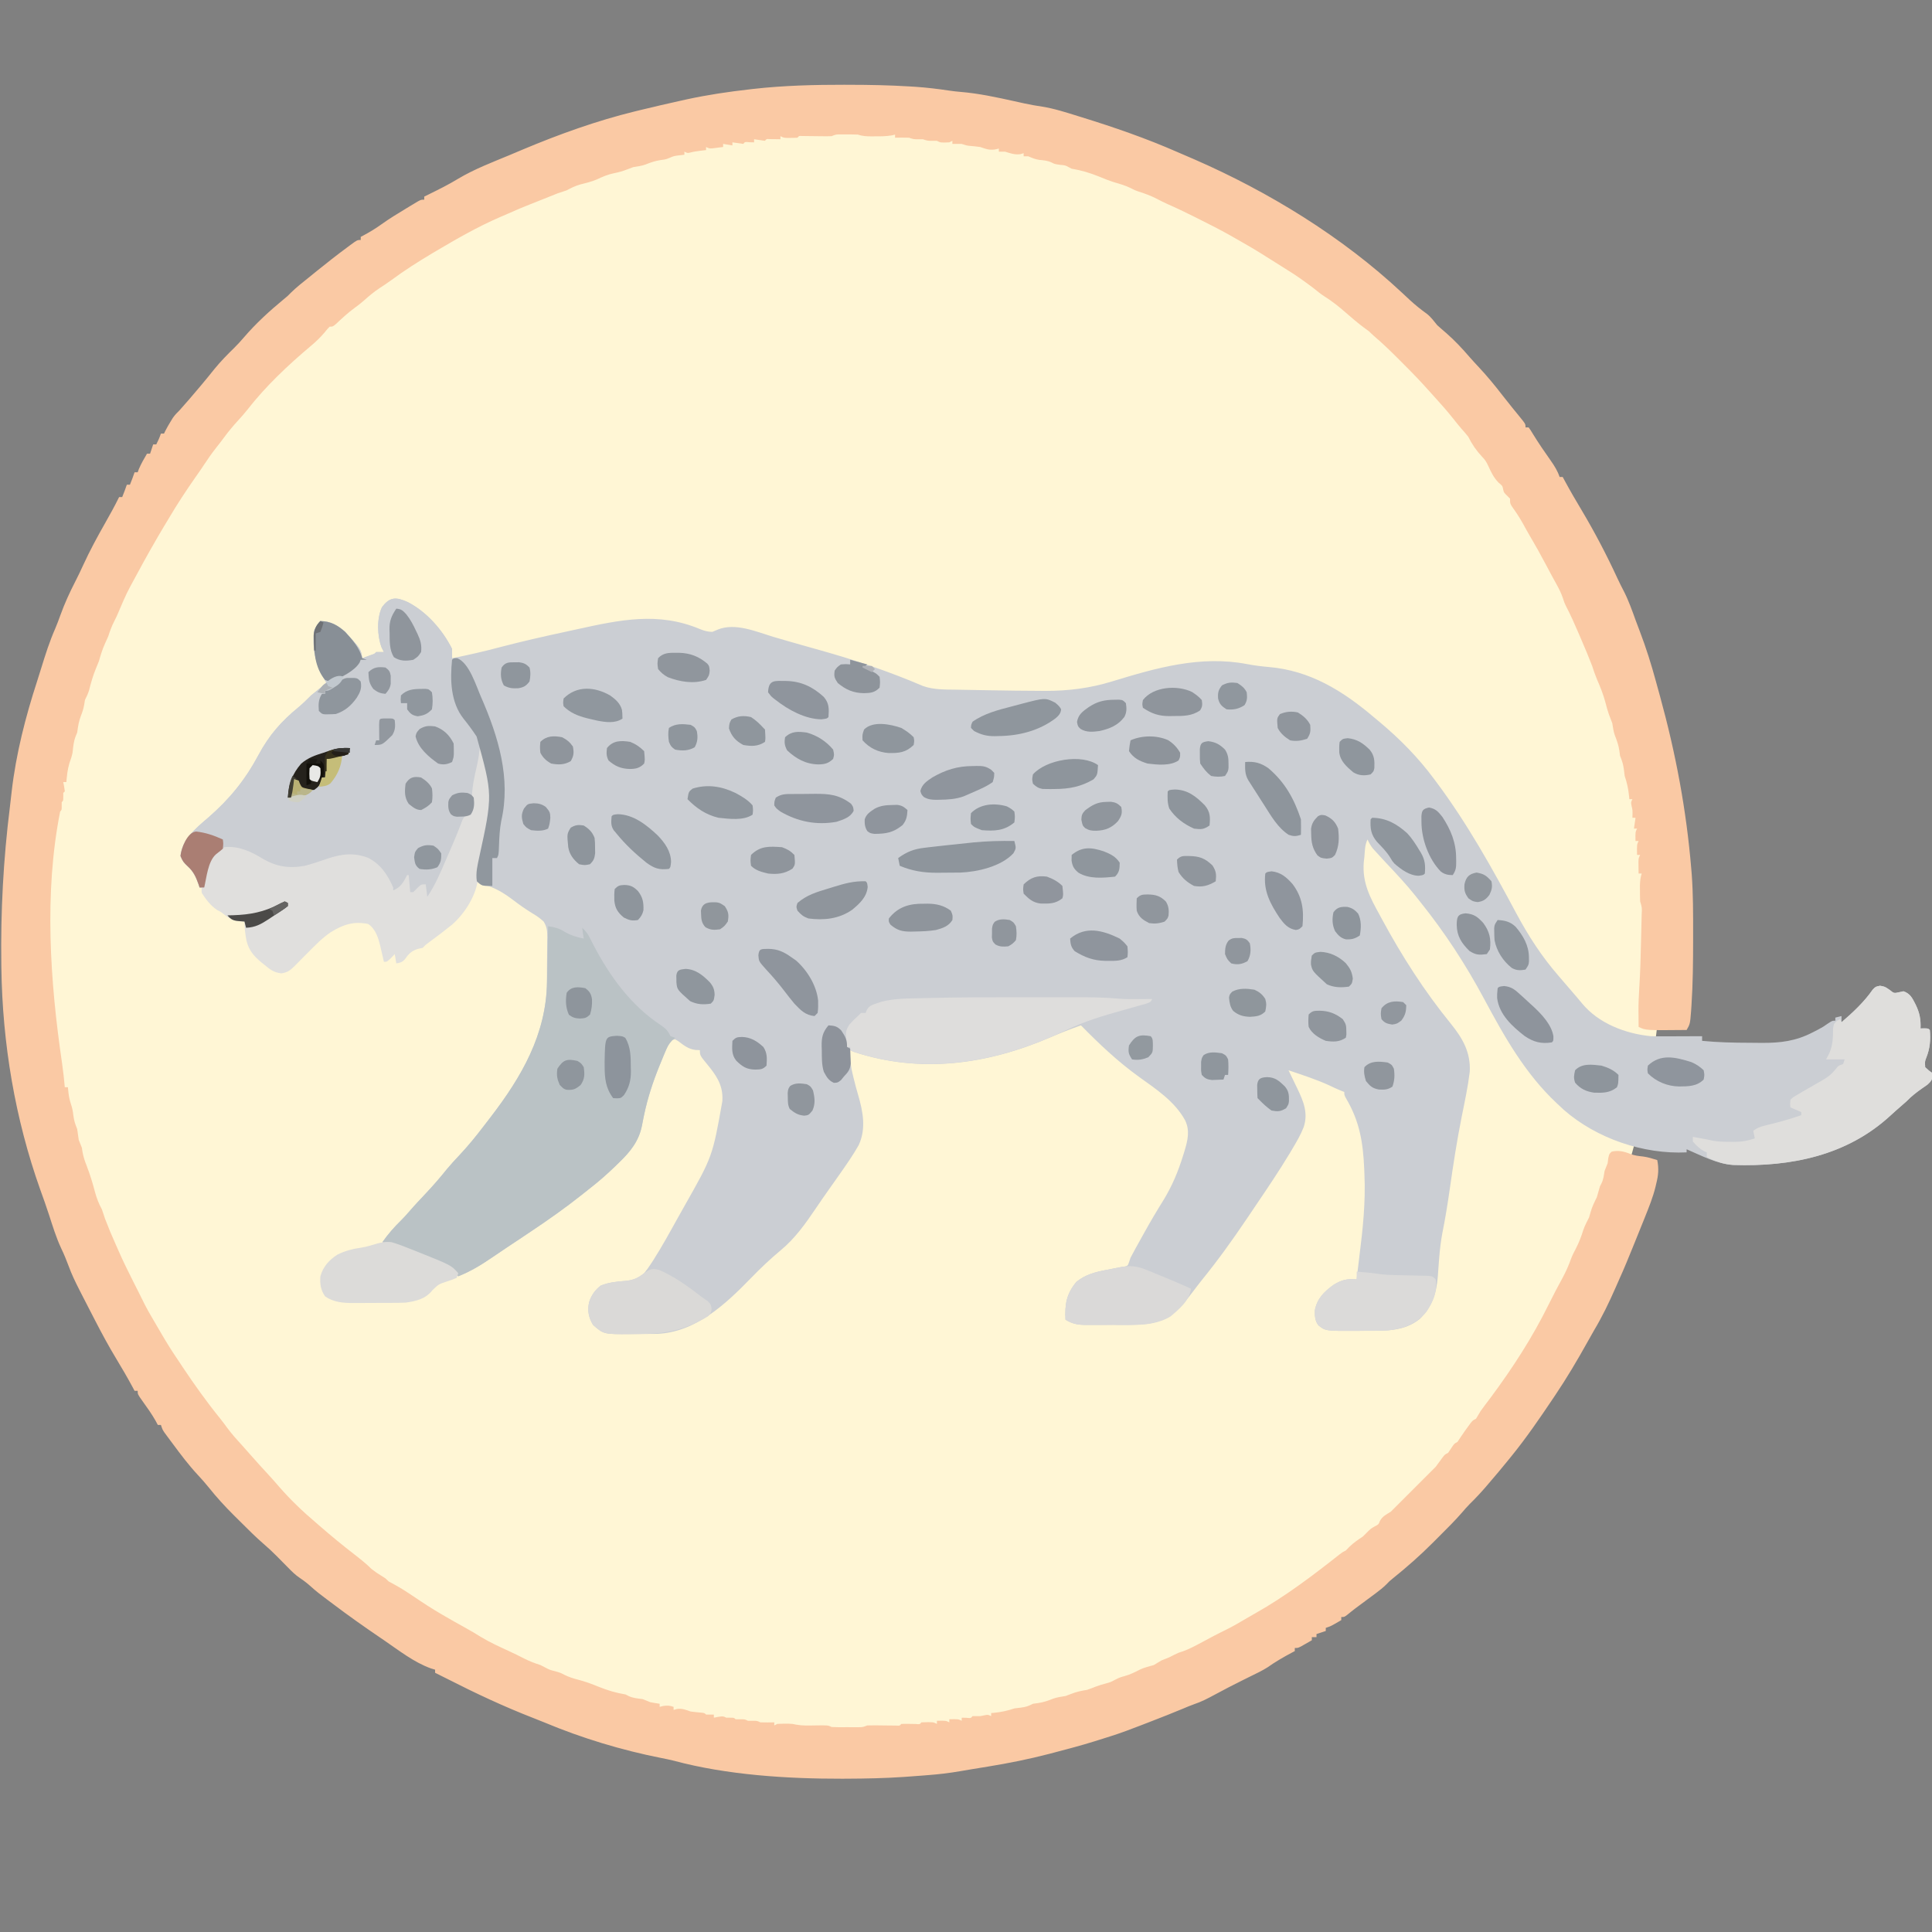 <?xml version="1.0" encoding="UTF-8" standalone="no"?>
<!-- Created with Inkscape (http://www.inkscape.org/) -->

<svg
   xmlns:dc="http://purl.org/dc/elements/1.1/"
   xmlns:cc="http://creativecommons.org/ns#"
   xmlns:rdf="http://www.w3.org/1999/02/22-rdf-syntax-ns#"
   xmlns:svg="http://www.w3.org/2000/svg"
   xmlns="http://www.w3.org/2000/svg"
   xmlns:sodipodi="http://sodipodi.sourceforge.net/DTD/sodipodi-0.dtd"
   xmlns:inkscape="http://www.inkscape.org/namespaces/inkscape"
   width="330mm"
   height="330mm"
   viewBox="0 0 330 330"
   version="1.1"
   id="svg5936"
   inkscape:version="0.92.4 (5da689c313, 2019-01-14)"
   sodipodi:docname="favicon.svg">
  <rect x="0" y="0" width="330" height="330" fill="#808080" stroke="none"/>
  <defs
     id="defs5930" />
  <sodipodi:namedview
     id="base"
     pagecolor="#ffffff"
     bordercolor="#666666"
     borderopacity="1.0"
     inkscape:pageopacity="0.0"
     inkscape:pageshadow="2"
     inkscape:zoom="0.7"
     inkscape:cx="338.46568"
     inkscape:cy="645.6914"
     inkscape:document-units="mm"
     inkscape:current-layer="layer1"
     showgrid="false"
     inkscape:window-width="1920"
     inkscape:window-height="1001"
     inkscape:window-x="-9"
     inkscape:window-y="-9"
     inkscape:window-maximized="1" />
  <g
     inkscape:label="Calque 1"
     inkscape:groupmode="layer"
     id="layer1"
     transform="translate(0,33)">
    <ellipse
       style="display:block;opacity:1;fill:#fff6d5;fill-opacity:1;stroke:#000000;stroke-width:0;stroke-miterlimit:4;stroke-dasharray:none;stroke-opacity:1"
       id="path4535"
       ry="141.059"
       rx="139.137"
       cy="125.343"
       cx="144.937"
       inkscape:transform-center-x="235.09406"
       inkscape:transform-center-y="-70.945545" />
    <path
       inkscape:connector-curvature="0"
       d="m 69.676,69.855 c 3.234,1.682 5.922,4.749 7.541,7.987 0.011,0.529 0.012,1.058 0,1.587 2.785,-0.546 5.534,-1.18 8.276,-1.912 3.641,-0.956 7.304,-1.786 10.983,-2.579 0.692,-0.149 1.385,-0.3 2.077,-0.452 7.305,-1.605 13.865,-3.031 20.989,-0.039 0.733,0.299 1.33,0.466 2.125,0.484 0.311,-0.131 0.622,-0.262 0.943,-0.397 2.988,-1.203 6.545,0.354 9.453,1.239 0.887,0.268 1.778,0.522 2.67,0.774 0.683,0.193 1.365,0.389 2.047,0.585 1.148,0.33 2.299,0.651 3.45,0.972 5.945,1.669 11.763,3.646 17.444,6.081 1.845,0.649 3.781,0.589 5.714,0.619 0.3,0.005 0.6,0.011 0.909,0.017 0.636,0.011 1.272,0.022 1.908,0.033 0.952,0.016 1.903,0.033 2.855,0.05 2.952,0.053 5.903,0.093 8.855,0.101 0.238,0.001 0.477,0.002 0.722,0.004 3.891,5.3e-4 7.568,-0.463 11.291,-1.611 7.601,-2.322 15.108,-4.485 23.091,-2.964 1.229,0.234 2.439,0.392 3.686,0.496 7.053,0.595 12.621,4.049 17.937,8.554 0.291,0.242 0.583,0.484 0.874,0.726 3.547,2.963 6.696,6.139 9.444,9.858 0.135,0.18 0.269,0.36 0.408,0.546 5.223,6.999 9.496,14.657 13.605,22.35 2.099,3.919 4.37,7.431 7.293,10.786 0.553,0.636 1.1,1.277 1.648,1.918 0.512,0.599 1.026,1.198 1.541,1.795 0.262,0.306 0.519,0.616 0.774,0.928 2.834,3.434 7.433,5.182 11.773,5.598 0.708,0.02 1.409,0.031 2.117,0.026 0.286,0 0.286,0 0.578,0 0.601,-0.003 1.202,-0.005 1.803,-0.008 0.411,0 0.822,-0.003 1.233,-0.004 1,-0.003 2,-0.007 3,-0.013 0,0.262 0,0.524 0,0.794 2.688,0.264 5.362,0.322 8.061,0.328 0.704,0.003 1.408,0.011 2.112,0.019 3.193,0.02 5.825,-0.299 8.695,-1.786 0.299,-0.152 0.598,-0.305 0.906,-0.462 0.88,-0.474 0.88,-0.474 1.734,-1.069 0.716,-0.47 0.716,-0.47 1.245,-0.47 0,-0.175 0,-0.349 0,-0.529 0.524,-0.131 0.524,-0.131 1.058,-0.265 0,0.349 0,0.699 0,1.058 1.959,-1.698 3.841,-3.434 5.325,-5.573 0.496,-0.513 0.496,-0.513 1.257,-0.661 0.827,0.149 0.827,0.149 1.621,0.695 0.754,0.607 0.754,0.607 1.621,0.413 0.251,-0.055 0.502,-0.109 0.761,-0.165 1.204,0.415 1.529,1.223 2.089,2.301 0.673,1.404 0.884,2.488 0.822,4.049 0.213,-0.006 0.426,-0.011 0.645,-0.016 0.678,0.016 0.678,0.016 0.943,0.281 0.159,1.709 0.022,3.178 -0.62,4.77 -0.229,0.598 -0.229,0.598 -0.174,1.58 0.64,0.6 0.64,0.6 1.323,1.058 -0.06,0.974 -0.207,1.272 -0.948,1.936 -0.282,0.196 -0.564,0.392 -0.855,0.594 -0.985,0.692 -1.863,1.363 -2.695,2.232 -0.317,0.284 -0.637,0.565 -0.959,0.843 -0.605,0.523 -1.202,1.05 -1.79,1.593 -7.41,6.839 -16.981,8.779 -26.853,8.446 -2.779,-0.167 -5.441,-1.598 -7.969,-2.68 0,0.175 0,0.349 0,0.529 -7.38,0.362 -15.371,-2.365 -20.963,-7.252 -0.242,-0.226 -0.484,-0.452 -0.733,-0.685 -0.152,-0.141 -0.303,-0.282 -0.46,-0.427 -5.442,-5.1 -8.982,-11.408 -12.472,-17.926 -3.13,-5.829 -6.67,-11.253 -10.806,-16.413 -0.309,-0.387 -0.616,-0.775 -0.922,-1.164 -1.592,-1.993 -3.332,-3.833 -5.079,-5.688 -0.566,-0.603 -1.125,-1.21 -1.68,-1.823 -0.157,-0.173 -0.314,-0.346 -0.475,-0.524 -0.39,-0.492 -0.656,-0.973 -0.914,-1.543 -0.457,0.914 -0.453,1.907 -0.529,2.91 -0.036,0.318 -0.072,0.635 -0.11,0.962 -0.29,3.521 1.088,6.073 2.755,9.092 0.133,0.246 0.266,0.493 0.403,0.747 3.374,6.241 7.194,12.196 11.671,17.704 2.049,2.534 3.451,4.923 3.271,8.272 -0.312,2.564 -0.859,5.097 -1.368,7.627 -0.813,4.072 -1.443,8.152 -2.027,12.262 -0.365,2.563 -0.772,5.105 -1.282,7.643 -0.262,1.382 -0.421,2.758 -0.535,4.159 -0.015,0.182 -0.031,0.364 -0.046,0.551 -0.074,0.898 -0.141,1.794 -0.195,2.694 -0.22,2.885 -0.999,5.222 -3.096,7.281 -2.649,2.146 -5.944,2.017 -9.198,2.017 -0.587,0 -1.174,0.005 -1.761,0.01 -5.118,0.021 -5.118,0.021 -6.343,-0.944 -0.595,-0.761 -0.631,-1.624 -0.607,-2.555 0.357,-1.996 1.62,-3.239 3.222,-4.378 1.366,-0.84 2.329,-1.059 3.922,-0.914 0.049,-0.454 0.049,-0.454 0.098,-0.917 0.109,-0.985 0.229,-1.969 0.354,-2.952 0.599,-4.723 1.091,-9.354 0.87,-14.123 -0.012,-0.289 -0.023,-0.578 -0.035,-0.876 -0.2,-4.547 -0.769,-8.085 -3.104,-12.06 -0.301,-0.558 -0.301,-0.558 -0.301,-1.087 -0.193,-0.075 -0.387,-0.151 -0.586,-0.228 -0.663,-0.271 -1.3,-0.568 -1.944,-0.88 -2.262,-1.041 -4.64,-1.798 -6.995,-2.596 0.069,0.143 0.139,0.285 0.21,0.432 0.317,0.654 0.632,1.31 0.947,1.966 0.164,0.336 0.164,0.336 0.331,0.68 1.047,2.187 1.901,4.178 1.112,6.609 -0.519,1.331 -1.223,2.535 -1.955,3.758 -0.223,0.374 -0.223,0.374 -0.45,0.757 -1.797,2.982 -3.74,5.867 -5.694,8.747 -0.556,0.82 -1.109,1.641 -1.661,2.463 -2.418,3.587 -4.929,7.082 -7.657,10.44 -0.519,0.65 -1.021,1.311 -1.522,1.975 -2.158,2.85 -3.921,4.831 -7.553,5.458 -2.02,0.223 -4.054,0.196 -6.084,0.191 -0.8,0 -1.6,0.005 -2.4,0.012 -0.512,0 -1.024,0 -1.536,0 -0.237,0.003 -0.475,0.005 -0.719,0.007 -1.36,-0.01 -2.278,-0.161 -3.468,-0.897 -0.131,-2.637 0.164,-4.39 1.855,-6.445 1.536,-1.267 3.302,-1.714 5.222,-2.071 0.44,-0.086 0.879,-0.173 1.319,-0.259 0.192,-0.036 0.383,-0.072 0.581,-0.11 0.181,-0.036 0.362,-0.073 0.548,-0.11 0.187,-0.021 0.374,-0.042 0.567,-0.063 0.553,-0.162 0.553,-0.162 0.77,-0.781 0.083,-0.245 0.166,-0.49 0.251,-0.743 0.274,-0.528 0.557,-1.051 0.845,-1.571 0.168,-0.303 0.336,-0.605 0.508,-0.917 0.088,-0.157 0.175,-0.314 0.265,-0.475 0.261,-0.467 0.52,-0.935 0.778,-1.404 1.022,-1.841 2.088,-3.645 3.206,-5.43 1.504,-2.457 2.526,-4.907 3.376,-7.65 0.081,-0.26 0.162,-0.52 0.246,-0.788 0.534,-1.803 0.956,-3.457 0.101,-5.231 -1.767,-3.236 -4.952,-5.325 -7.873,-7.425 -3.604,-2.591 -6.818,-5.634 -9.92,-8.797 -1.733,0.608 -3.43,1.268 -5.114,1.998 -10.935,4.719 -22.329,6.289 -33.779,2.5 -0.175,-0.087 -0.349,-0.175 -0.529,-0.265 -0.047,1.506 0.091,2.794 0.463,4.25 0.047,0.194 0.094,0.388 0.142,0.588 0.232,0.947 0.481,1.886 0.759,2.82 0.833,2.85 1.396,5.773 0.093,8.57 -0.919,1.623 -1.974,3.149 -3.045,4.674 -0.127,0.181 -0.254,0.363 -0.385,0.55 -0.528,0.751 -1.057,1.502 -1.589,2.25 -0.79,1.11 -1.563,2.23 -2.325,3.359 -1.746,2.582 -3.55,5.126 -5.975,7.122 -1.797,1.496 -3.478,3.097 -5.105,4.775 -4.367,4.493 -9.415,9.214 -16.022,9.503 -0.922,0.01 -1.843,0.018 -2.765,0.021 -0.59,0.003 -1.18,0.011 -1.769,0.019 -4.563,0.034 -4.563,0.034 -6.398,-1.571 -0.755,-1.275 -0.974,-2.39 -0.676,-3.851 0.403,-1.227 0.972,-2.051 1.999,-2.863 1.387,-0.56 2.778,-0.689 4.254,-0.803 1.324,-0.134 2.134,-0.462 3.154,-1.314 0.448,-0.554 0.829,-1.073 1.207,-1.67 0.111,-0.172 0.223,-0.343 0.337,-0.52 1.449,-2.271 2.75,-4.631 4.054,-6.987 0.431,-0.775 0.865,-1.548 1.302,-2.319 4.782,-8.441 4.782,-8.441 6.461,-17.889 0.005,-0.205 0.01,-0.409 0.015,-0.62 -0.026,-2.328 -1.16,-3.919 -2.595,-5.664 -1.257,-1.53 -1.257,-1.53 -1.257,-2.431 -0.256,-0.011 -0.513,-0.022 -0.777,-0.033 -1.191,-0.155 -1.984,-0.795 -2.923,-1.507 -0.264,-0.155 -0.264,-0.155 -0.533,-0.312 -0.832,0.179 -0.832,0.179 -1.13,0.855 -0.109,0.258 -0.219,0.516 -0.331,0.782 -0.122,0.286 -0.244,0.573 -0.37,0.868 -0.127,0.308 -0.254,0.617 -0.385,0.934 -0.13,0.314 -0.261,0.628 -0.395,0.951 -1.141,2.789 -2.065,5.552 -2.681,8.5 -0.044,0.211 -0.089,0.422 -0.135,0.64 -0.082,0.399 -0.16,0.8 -0.233,1.201 -0.529,2.665 -1.978,4.453 -3.897,6.304 -0.201,0.197 -0.402,0.394 -0.61,0.597 -1.483,1.438 -3.011,2.774 -4.649,4.033 -0.353,0.281 -0.707,0.563 -1.059,0.844 -2.82,2.24 -5.735,4.302 -8.73,6.299 -0.471,0.315 -0.942,0.63 -1.413,0.946 -0.942,0.63 -1.886,1.258 -2.831,1.884 -0.819,0.544 -1.634,1.092 -2.443,1.65 -1.841,1.262 -3.662,2.369 -5.748,3.194 -0.187,-0.201 -0.373,-0.401 -0.565,-0.608 -2.076,-1.959 -5.144,-2.864 -7.769,-3.857 -0.412,-0.156 -0.412,-0.156 -0.833,-0.315 -0.394,-0.146 -0.394,-0.146 -0.796,-0.294 -0.234,-0.087 -0.468,-0.173 -0.71,-0.262 -0.76,-0.236 -1.505,-0.37 -2.292,-0.484 0.957,-1.363 1.988,-2.55 3.18,-3.711 0.475,-0.473 0.915,-0.956 1.351,-1.464 0.916,-1.067 1.879,-2.086 2.844,-3.109 1.284,-1.364 2.498,-2.757 3.667,-4.222 0.688,-0.829 1.416,-1.609 2.154,-2.393 1.488,-1.588 2.842,-3.253 4.159,-4.985 0.383,-0.504 0.77,-1.005 1.158,-1.506 5.264,-6.859 9.529,-14.134 9.596,-23.004 0.003,-0.405 0.003,-0.405 0.006,-0.819 0.004,-0.569 0.006,-1.138 0.009,-1.706 0.003,-0.581 0.009,-1.163 0.016,-1.744 0.011,-0.842 0.016,-1.684 0.018,-2.527 0.007,-0.389 0.007,-0.389 0.014,-0.786 -0.004,-1.15 -0.01,-1.809 -0.624,-2.806 -0.598,-0.549 -1.185,-0.963 -1.884,-1.375 -1.13,-0.69 -2.189,-1.428 -3.241,-2.232 -1.705,-1.294 -3.133,-2.176 -5.226,-2.729 -0.358,-0.165 -0.714,-0.336 -1.058,-0.529 -0.081,-1.318 0.051,-2.463 0.331,-3.754 0.938,-4.425 1.613,-8.949 1.637,-13.477 0.003,-0.249 0.005,-0.497 0.008,-0.753 -0.022,-1.773 -0.383,-3.348 -0.917,-5.034 -0.175,0 -0.349,0 -0.529,0 0.011,0.299 0.022,0.598 0.033,0.906 0,1.267 -0.266,2.416 -0.562,3.641 -0.417,1.82 -0.627,3.48 -0.515,5.357 -0.016,0.753 -0.11,1.125 -0.544,1.737 -0.258,0.116 -0.258,0.116 -0.522,0.235 -0.923,0.506 -1.104,1.548 -1.446,2.493 -0.861,2.258 -1.784,4.482 -2.764,6.691 -0.153,0.345 -0.304,0.691 -0.454,1.037 -0.213,0.491 -0.43,0.979 -0.648,1.468 -0.125,0.284 -0.25,0.567 -0.379,0.859 -0.411,0.726 -0.759,1.068 -1.461,1.504 -0.087,-0.786 -0.175,-1.572 -0.265,-2.381 -0.295,0.256 -0.589,0.513 -0.893,0.777 -0.493,0.429 -0.903,0.782 -1.488,1.075 -0.304,-0.608 -0.346,-1.079 -0.413,-1.753 -0.022,-0.216 -0.044,-0.432 -0.067,-0.655 -0.016,-0.166 -0.032,-0.332 -0.049,-0.502 -0.147,0.251 -0.295,0.502 -0.446,0.761 -0.647,0.875 -0.945,1.018 -1.935,1.356 -0.112,-0.23 -0.224,-0.46 -0.34,-0.697 -1.121,-2.202 -2.094,-3.884 -4.472,-4.827 -2.654,-0.726 -4.718,-0.252 -7.26,0.628 -2.991,1.01 -5.977,1.81 -8.974,0.417 -0.961,-0.495 -1.887,-1.045 -2.814,-1.6 -1.46,-0.822 -3.323,-1.378 -4.98,-1.065 -0.544,0.446 -1,0.916 -1.46,1.447 -0.129,0.134 -0.259,0.267 -0.392,0.405 -0.175,0 -0.349,0 -0.529,0 -0.349,1.572 -0.699,3.143 -1.058,4.763 -0.262,0 -0.524,0 -0.794,0 -0.055,-0.17 -0.11,-0.339 -0.166,-0.514 -0.452,-1.269 -0.856,-2.196 -1.868,-3.108 -0.659,-0.613 -0.88,-0.885 -1.224,-1.753 0.239,-2.819 2.706,-4.819 4.729,-6.548 3.674,-3.195 6.313,-6.445 8.603,-10.725 1.816,-3.381 3.895,-5.748 6.855,-8.164 0.75,-0.632 1.428,-1.302 2.121,-1.996 0.463,-0.387 0.931,-0.768 1.406,-1.141 0.234,-0.185 0.467,-0.369 0.708,-0.559 0.263,-0.206 0.263,-0.206 0.532,-0.417 -0.108,-0.179 -0.217,-0.359 -0.329,-0.544 -1.557,-2.689 -2.169,-5.328 -1.788,-8.452 0.308,-0.597 0.582,-1.111 1.058,-1.587 1.743,0.036 2.94,0.703 4.233,1.852 2.7,2.959 2.7,2.959 2.91,4.498 0.348,-0.126 0.695,-0.253 1.042,-0.38 0.193,-0.071 0.387,-0.141 0.586,-0.214 0.484,-0.161 0.484,-0.161 0.753,-0.464 0.441,-0.011 0.882,-0.011 1.323,0 -0.196,-0.393 -0.196,-0.393 -0.397,-0.794 -0.742,-1.988 -0.842,-4.877 0.05,-6.83 1.351,-1.862 2.474,-1.796 4.448,-0.893 z"
       style="display:block;fill:#cbced3;stroke-width:0.265"
       id="path249" />
    <path
       inkscape:connector-curvature="0"
       d="m 144.371,-18.516 c 0.382,-2.7e-5 0.382,-2.7e-5 0.771,-5.1e-5 3.42,0.003 6.828,0.071 10.242,0.281 0.339,0.021 0.678,0.041 1.028,0.063 1.92,0.133 3.811,0.359 5.713,0.646 0.639,0.092 1.27,0.169 1.913,0.22 3.14,0.258 6.184,0.922 9.255,1.601 0.363,0.08 0.726,0.16 1.09,0.24 0.178,0.039 0.356,0.079 0.54,0.12 1.025,0.224 2.048,0.407 3.086,0.558 2.087,0.334 4.086,0.984 6.1,1.612 0.207,0.064 0.415,0.128 0.628,0.194 5.546,1.714 11.02,3.604 16.339,5.939 0.468,0.205 0.938,0.406 1.408,0.607 0.31,0.133 0.62,0.267 0.939,0.404 0.251,0.108 0.251,0.108 0.506,0.217 12.774,5.572 25.297,13.238 35.501,22.771 0.301,0.281 0.601,0.561 0.902,0.841 0.149,0.139 0.298,0.278 0.451,0.421 0.942,0.871 1.911,1.651 2.955,2.397 0.691,0.547 1.197,1.247 1.753,1.928 0.509,0.467 1.033,0.914 1.559,1.363 1.449,1.27 2.754,2.668 4.007,4.129 0.502,0.573 1.018,1.129 1.539,1.685 1.438,1.541 2.76,3.144 4.046,4.813 0.539,0.699 1.088,1.388 1.645,2.073 0.147,0.181 0.294,0.362 0.445,0.548 0.286,0.352 0.573,0.702 0.86,1.052 0.981,1.211 0.981,1.211 0.981,1.799 0.175,0 0.349,0 0.529,0 0.355,0.488 0.355,0.488 0.777,1.191 0.944,1.534 1.956,3.01 2.998,4.479 0.633,0.906 1.163,1.739 1.517,2.797 0.175,0 0.349,0 0.529,0 0.095,0.178 0.191,0.356 0.289,0.539 0.942,1.744 1.931,3.451 2.952,5.15 2.239,3.763 4.254,7.609 6.089,11.584 0.364,0.786 0.752,1.556 1.154,2.323 0.806,1.595 1.393,3.276 2.001,4.953 0.219,0.596 0.444,1.189 0.672,1.781 1.078,2.824 1.974,5.669 2.765,8.586 0.238,0.875 0.48,1.748 0.722,2.622 2.661,9.685 4.488,19.379 5.316,29.402 0.026,0.309 0.052,0.618 0.079,0.936 0.25,3.4 0.238,6.802 0.236,10.21 0,0.315 3e-5,0.631 5e-5,0.955 -0.003,3.744 -0.032,7.479 -0.281,11.215 -0.021,0.314 -0.042,0.628 -0.063,0.952 -0.175,2.216 -0.175,2.216 -0.764,3.248 -7.005,0.069 -7.005,0.069 -8.202,-0.529 -0.007,-0.7 -0.012,-1.4 -0.016,-2.1 -0.003,-0.189 -0.004,-0.379 -0.007,-0.574 -0.006,-1.379 0.058,-2.748 0.146,-4.124 0.163,-2.58 0.232,-5.161 0.289,-7.746 0.018,-0.797 0.039,-1.595 0.059,-2.392 0.012,-0.508 0.024,-1.017 0.035,-1.525 0.006,-0.238 0.013,-0.476 0.019,-0.721 0.064,-1.16 0.064,-1.16 -0.261,-2.249 -0.026,-0.606 -0.034,-1.213 -0.033,-1.819 0,-0.327 -0.003,-0.653 -0.003,-0.99 0.028,-0.712 0.087,-1.28 0.3,-1.953 -0.175,0 -0.349,0 -0.529,0 -0.007,-0.43 -0.012,-0.86 -0.016,-1.29 -0.003,-0.239 -0.006,-0.479 -0.009,-0.726 0.026,-0.63 0.026,-0.63 0.29,-1.16 -0.175,0 -0.349,0 -0.529,0 -0.033,-1.786 -0.033,-1.786 0.265,-2.381 -0.175,0 -0.349,0 -0.529,0 -0.033,-1.521 -0.033,-1.521 0.265,-2.117 -0.175,0 -0.349,0 -0.529,0 0.087,-0.611 0.175,-1.222 0.265,-1.852 -0.175,0 -0.349,0 -0.529,0 0.006,-0.191 0.011,-0.382 0.016,-0.579 0.006,-0.744 0.006,-0.744 -0.165,-1.455 -0.116,-0.612 -0.116,-0.612 0.149,-1.141 -0.175,0 -0.349,0 -0.529,0 -0.013,-0.153 -0.026,-0.307 -0.039,-0.465 -0.12,-1.249 -0.349,-2.313 -0.754,-3.504 -0.051,-0.357 -0.095,-0.716 -0.132,-1.075 -0.117,-0.919 -0.316,-1.523 -0.661,-2.365 -0.038,-0.289 -0.076,-0.578 -0.116,-0.876 -0.145,-0.952 -0.407,-1.703 -0.761,-2.589 -0.247,-0.682 -0.327,-1.376 -0.446,-2.091 -0.189,-0.508 -0.38,-1.016 -0.579,-1.52 -0.236,-0.655 -0.408,-1.311 -0.579,-1.985 -0.361,-1.374 -0.87,-2.649 -1.44,-3.949 -0.322,-0.768 -0.583,-1.543 -0.842,-2.335 -0.579,-1.515 -1.206,-3.01 -1.852,-4.498 -0.126,-0.295 -0.251,-0.589 -0.38,-0.893 -0.718,-1.665 -1.438,-3.318 -2.284,-4.923 -0.246,-0.534 -0.246,-0.534 -0.49,-1.293 -0.297,-0.862 -0.671,-1.603 -1.112,-2.4 -0.164,-0.299 -0.329,-0.599 -0.498,-0.907 -0.086,-0.157 -0.173,-0.314 -0.262,-0.475 -0.359,-0.658 -0.708,-1.32 -1.058,-1.983 -0.88,-1.668 -1.796,-3.307 -2.757,-4.931 -0.379,-0.646 -0.741,-1.298 -1.098,-1.956 -0.575,-1.053 -1.236,-2.03 -1.932,-3.008 -0.301,-0.515 -0.301,-0.515 -0.301,-1.308 -0.169,-0.169 -0.338,-0.338 -0.513,-0.513 -0.546,-0.546 -0.546,-0.546 -0.661,-1.058 -0.119,-0.617 -0.119,-0.617 -0.761,-1.141 -0.851,-0.871 -1.271,-1.749 -1.769,-2.844 -0.311,-0.668 -0.53,-1.06 -1.058,-1.587 -1.009,-1.091 -1.715,-2.106 -2.381,-3.44 -0.359,-0.461 -0.742,-0.894 -1.131,-1.33 -0.51,-0.583 -0.987,-1.186 -1.466,-1.795 -0.898,-1.129 -1.838,-2.209 -2.81,-3.274 -0.397,-0.435 -0.792,-0.871 -1.182,-1.312 -1.427,-1.606 -2.906,-3.147 -4.429,-4.663 -0.378,-0.377 -0.755,-0.755 -1.132,-1.133 -1.246,-1.244 -2.502,-2.456 -3.843,-3.599 -0.326,-0.282 -0.637,-0.581 -0.942,-0.885 -0.284,-0.213 -0.571,-0.421 -0.86,-0.628 -1.078,-0.797 -2.082,-1.666 -3.092,-2.547 -1.193,-1.038 -2.381,-2.003 -3.73,-2.836 -0.651,-0.424 -1.239,-0.909 -1.843,-1.397 -1.454,-1.093 -2.919,-2.156 -4.473,-3.102 -0.676,-0.412 -1.342,-0.838 -2.009,-1.264 -1.79,-1.139 -3.576,-2.265 -5.424,-3.307 -0.442,-0.254 -0.442,-0.254 -0.893,-0.513 -0.32,-0.182 -0.639,-0.364 -0.959,-0.546 -0.163,-0.093 -0.326,-0.186 -0.494,-0.282 -1.747,-0.984 -3.533,-1.884 -5.327,-2.778 -0.297,-0.149 -0.595,-0.298 -0.901,-0.452 -1.463,-0.731 -2.929,-1.438 -4.428,-2.091 -0.618,-0.274 -1.216,-0.581 -1.815,-0.896 -1.036,-0.526 -2.063,-0.915 -3.172,-1.259 -0.532,-0.18 -0.532,-0.18 -1.31,-0.577 -0.902,-0.442 -1.793,-0.699 -2.756,-0.975 -0.923,-0.285 -1.804,-0.649 -2.698,-1.015 -1.527,-0.611 -2.993,-1.053 -4.617,-1.318 -0.254,-0.131 -0.254,-0.131 -0.513,-0.265 -0.586,-0.318 -0.586,-0.318 -1.472,-0.397 -0.926,-0.132 -0.926,-0.132 -1.439,-0.397 -0.698,-0.338 -1.38,-0.376 -2.144,-0.454 -0.663,-0.096 -1.228,-0.342 -1.842,-0.605 -0.262,0 -0.524,0 -0.794,0 0,-0.175 0,-0.349 0,-0.529 -0.18,0.055 -0.36,0.109 -0.546,0.165 -0.988,0.126 -1.685,-0.138 -2.629,-0.43 -0.349,0 -0.699,0 -1.058,0 0,-0.175 0,-0.349 0,-0.529 -0.229,0.055 -0.458,0.109 -0.695,0.165 -1.017,0.113 -1.524,-0.092 -2.48,-0.43 -0.612,-0.087 -1.222,-0.147 -1.839,-0.199 -0.543,-0.065 -0.543,-0.065 -1.336,-0.33 -0.529,-0.01 -1.058,-0.012 -1.587,0 0,-0.175 0,-0.349 0,-0.529 -0.175,0.087 -0.349,0.175 -0.529,0.265 -1.465,0.061 -1.465,0.061 -2.117,-0.265 -0.256,0 -0.513,0 -0.777,0 -0.81,0 -0.81,0 -1.604,-0.265 -0.262,0 -0.524,0 -0.794,0 -0.794,0 -0.794,0 -1.587,-0.265 -0.413,-0.018 -0.827,-0.023 -1.24,-0.017 -0.214,0.002 -0.428,0.005 -0.648,0.007 -0.163,0.003 -0.325,0.006 -0.493,0.009 0,-0.175 0,-0.349 0,-0.529 -0.174,0.043 -0.348,0.086 -0.527,0.13 -0.985,0.166 -1.95,0.173 -2.946,0.167 -0.284,0.002 -0.284,0.002 -0.574,0.003 -0.838,-0.002 -1.503,-0.034 -2.304,-0.301 -0.617,-0.025 -1.235,-0.034 -1.852,-0.033 -0.327,-7.94e-4 -0.655,-0.001 -0.992,-0.002 -0.863,-0.004 -0.863,-0.004 -1.654,0.3 -0.428,0.019 -0.856,0.022 -1.284,0.017 -0.247,-0.002 -0.494,-0.004 -0.748,-0.006 -0.257,-0.003 -0.514,-0.007 -0.779,-0.01 -0.511,-0.007 -1.021,-0.012 -1.532,-0.017 -0.226,-0.003 -0.453,-0.006 -0.686,-0.009 -0.528,-0.033 -0.528,-0.033 -0.792,0.29 -0.391,0.026 -0.783,0.034 -1.174,0.033 -0.212,7.94e-4 -0.425,0.001 -0.644,0.002 -0.563,-0.035 -0.563,-0.035 -1.092,-0.3 0,0.175 0,0.349 0,0.529 -0.169,-0.003 -0.338,-0.006 -0.512,-0.009 -0.219,-0.002 -0.437,-0.005 -0.662,-0.007 -0.218,-0.003 -0.436,-0.006 -0.66,-0.009 -0.545,-0.036 -0.545,-0.036 -0.811,0.29 -0.619,-0.076 -1.237,-0.164 -1.852,-0.265 0,0.175 0,0.349 0,0.529 -0.256,-0.005 -0.513,-0.011 -0.777,-0.017 -0.777,-0.078 -0.777,-0.078 -1.075,0.281 -0.619,-0.076 -1.237,-0.164 -1.852,-0.265 0,0.175 0,0.349 0,0.529 -0.524,-0.087 -1.048,-0.175 -1.587,-0.265 0,0.175 0,0.349 0,0.529 -0.386,0.052 -0.771,0.101 -1.158,0.149 -0.215,0.028 -0.43,0.055 -0.651,0.084 -0.573,0.032 -0.573,0.032 -1.102,-0.233 0,0.175 0,0.349 0,0.529 -0.327,0.038 -0.655,0.076 -0.992,0.116 -0.605,0.074 -1.163,0.159 -1.753,0.314 -0.43,0.099 -0.43,0.099 -0.959,-0.165 0,0.175 0,0.349 0,0.529 -0.278,0.033 -0.557,0.065 -0.843,0.099 -0.968,0.121 -0.968,0.121 -1.67,0.43 -0.661,0.265 -0.661,0.265 -1.538,0.38 -0.952,0.145 -1.703,0.407 -2.589,0.761 -0.682,0.247 -1.376,0.327 -2.091,0.446 -0.339,0.121 -0.675,0.248 -1.009,0.38 -0.758,0.3 -1.482,0.505 -2.282,0.661 -1.071,0.22 -1.97,0.607 -2.955,1.073 -0.934,0.393 -1.901,0.619 -2.88,0.87 -0.809,0.232 -1.51,0.588 -2.251,0.984 -0.528,0.18 -1.057,0.356 -1.587,0.529 -0.886,0.344 -1.766,0.701 -2.646,1.058 -0.648,0.26 -1.297,0.519 -1.947,0.775 -1.278,0.505 -2.542,1.032 -3.794,1.599 -0.496,0.221 -0.995,0.435 -1.494,0.646 -3.726,1.618 -7.264,3.646 -10.756,5.711 -0.226,0.134 -0.453,0.267 -0.686,0.405 -2.437,1.45 -4.804,2.96 -7.085,4.647 -0.634,0.46 -1.278,0.89 -1.936,1.315 -0.991,0.651 -1.861,1.383 -2.74,2.177 -0.498,0.435 -1.008,0.825 -1.543,1.213 -1.138,0.831 -2.154,1.78 -3.181,2.743 -0.556,0.465 -0.556,0.465 -1.085,0.465 -0.414,0.42 -0.414,0.42 -0.843,0.959 -0.726,0.852 -1.465,1.58 -2.323,2.293 -3.894,3.272 -7.769,6.915 -10.889,10.935 -0.55,0.697 -1.136,1.348 -1.736,2.002 -0.838,0.92 -1.611,1.857 -2.342,2.863 -0.424,0.578 -0.867,1.139 -1.313,1.701 -0.753,0.964 -1.441,1.955 -2.11,2.979 -0.421,0.636 -0.856,1.26 -1.296,1.883 -1.646,2.344 -3.21,4.725 -4.663,7.193 -0.275,0.458 -0.551,0.915 -0.827,1.373 -0.621,1.034 -1.225,2.076 -1.819,3.125 -0.164,0.284 -0.327,0.568 -0.496,0.86 -0.736,1.29 -1.444,2.595 -2.15,3.903 -0.095,0.174 -0.19,0.349 -0.287,0.529 -1.61,2.957 -1.61,2.957 -2.932,6.05 -0.228,0.585 -0.495,1.132 -0.782,1.69 -0.433,0.841 -0.731,1.679 -1.025,2.58 -0.173,0.393 -0.35,0.784 -0.529,1.174 -0.455,1.003 -0.76,1.998 -1.058,3.059 -0.167,0.42 -0.338,0.839 -0.513,1.257 -0.492,1.196 -0.84,2.398 -1.151,3.652 -0.18,0.619 -0.426,1.133 -0.717,1.705 -0.038,0.24 -0.076,0.48 -0.116,0.728 -0.123,0.713 -0.281,1.24 -0.546,1.902 -0.383,0.969 -0.525,1.892 -0.661,2.927 -0.131,0.319 -0.131,0.319 -0.265,0.645 -0.362,0.928 -0.419,1.804 -0.529,2.795 -0.128,0.624 -0.306,1.171 -0.529,1.769 -0.326,1.081 -0.434,2.136 -0.529,3.258 -0.175,0 -0.349,0 -0.529,0 0.074,0.385 0.074,0.385 0.149,0.777 0.038,0.267 0.076,0.535 0.116,0.81 -0.087,0.087 -0.175,0.175 -0.265,0.265 0,0.218 0,0.437 0,0.661 0,0.661 0,0.661 -0.265,0.926 0,0.218 0,0.437 0,0.661 0,0.661 0,0.661 -0.265,0.926 -2.762,13.865 -1.726,29.06 0.314,42.924 0.202,1.388 0.356,2.775 0.479,4.172 0.175,0 0.349,0 0.529,0 0.033,0.317 0.065,0.633 0.099,0.959 0.086,0.703 0.204,1.273 0.43,1.951 0.221,0.664 0.325,1.182 0.397,1.869 0.117,0.919 0.316,1.523 0.661,2.365 0.088,0.617 0.176,1.235 0.265,1.852 0.173,0.442 0.349,0.884 0.529,1.323 0.038,0.246 0.076,0.491 0.116,0.744 0.152,0.861 0.409,1.587 0.726,2.398 0.563,1.458 1.014,2.937 1.408,4.448 0.287,1.08 0.662,2.005 1.191,2.993 0.18,0.528 0.356,1.057 0.529,1.587 0.568,1.49 1.183,2.958 1.84,4.411 0.17,0.379 0.339,0.758 0.504,1.139 0.751,1.725 1.589,3.404 2.436,5.084 0.14,0.279 0.28,0.558 0.424,0.845 0.268,0.533 0.536,1.066 0.804,1.598 0.264,0.525 0.525,1.051 0.784,1.578 0.379,0.743 0.789,1.461 1.212,2.18 0.492,0.837 0.984,1.673 1.469,2.515 0.932,1.619 1.91,3.186 2.963,4.728 0.259,0.391 0.518,0.782 0.777,1.174 2.014,3.018 4.117,5.974 6.403,8.792 0.439,0.549 0.857,1.107 1.27,1.675 0.802,1.082 1.698,2.068 2.606,3.061 0.501,0.55 0.992,1.106 1.479,1.668 0.914,1.05 1.856,2.073 2.799,3.096 0.674,0.732 1.335,1.471 1.98,2.228 1.905,2.193 4.019,4.211 6.234,6.085 0.274,0.238 0.549,0.477 0.823,0.715 1.875,1.628 3.787,3.195 5.751,4.716 1.02,0.793 2.037,1.592 2.952,2.506 0.566,0.449 1.131,0.837 1.753,1.207 0.628,0.38 0.628,0.38 1.158,0.91 0.321,0.184 0.647,0.359 0.976,0.529 1.181,0.642 2.292,1.366 3.407,2.117 0.173,0.116 0.346,0.233 0.524,0.353 0.253,0.17 0.253,0.17 0.511,0.344 1.595,1.074 3.227,2.063 4.902,3.008 0.442,0.254 0.442,0.254 0.893,0.513 0.696,0.399 1.397,0.787 2.1,1.174 0.827,0.456 1.63,0.937 2.431,1.439 1.564,0.948 3.216,1.694 4.875,2.459 0.871,0.402 1.729,0.824 2.583,1.262 0.892,0.453 1.774,0.788 2.729,1.091 0.256,0.131 0.513,0.262 0.777,0.397 0.81,0.426 0.81,0.426 1.736,0.661 0.926,0.265 0.926,0.265 1.654,0.645 0.767,0.369 1.43,0.582 2.249,0.794 1.224,0.317 2.362,0.729 3.528,1.212 1.521,0.618 2.987,1.054 4.607,1.318 0.169,0.087 0.338,0.175 0.513,0.265 0.771,0.374 1.553,0.411 2.398,0.529 0.442,0.173 0.884,0.349 1.323,0.529 0.527,0.1 1.056,0.19 1.587,0.265 0,0.175 0,0.349 0,0.529 0.196,-0.049 0.393,-0.098 0.595,-0.149 0.714,-0.114 1.11,-0.076 1.786,0.149 0,0.175 0,0.349 0,0.529 0.186,-0.055 0.371,-0.109 0.562,-0.165 0.937,-0.122 1.458,0.122 2.348,0.43 0.63,0.087 1.257,0.147 1.89,0.199 0.491,0.065 0.491,0.065 0.755,0.33 0.441,0.011 0.882,0.011 1.323,0 0,0.175 0,0.349 0,0.529 0.251,-0.049 0.502,-0.098 0.761,-0.149 0.827,-0.116 0.827,-0.116 1.356,0.149 0.224,0 0.447,0 0.678,0 0.645,0 0.645,0 0.909,0.265 0.256,0 0.513,0 0.777,0 0.81,0 0.81,0 1.339,0.265 0.262,0 0.524,0 0.794,0 0.794,0 0.794,0 1.323,0.265 0.408,0.018 0.816,0.022 1.224,0.016 0.324,-0.004 0.324,-0.004 0.655,-0.007 0.166,-0.003 0.332,-0.006 0.502,-0.009 0,0.175 0,0.349 0,0.529 0.175,-0.087 0.349,-0.175 0.529,-0.265 0.424,-0.025 0.849,-0.034 1.273,-0.033 0.225,0 0.451,-0.003 0.683,-0.003 0.689,0.035 0.689,0.035 1.285,0.169 1.054,0.189 2.091,0.147 3.158,0.13 2.261,-0.036 2.261,-0.036 2.861,0.265 0.393,0.025 0.787,0.035 1.181,0.035 0.233,0 0.467,0 0.707,0 0.367,-0.003 0.367,-0.003 0.741,-0.003 0.243,0 0.487,0.003 0.737,0.003 0.234,0 0.468,0 0.709,0 0.214,0 0.428,0 0.649,0 0.617,-0.013 0.617,-0.013 1.361,-0.299 0.428,-0.018 0.856,-0.022 1.284,-0.016 0.247,0.003 0.494,0.004 0.748,0.006 0.257,0.003 0.514,0.007 0.779,0.01 0.511,0.007 1.021,0.012 1.532,0.016 0.226,0.003 0.453,0.006 0.686,0.009 0.528,0.033 0.528,0.033 0.792,-0.29 0.822,-0.019 1.642,0 2.464,0.016 0.69,0.066 0.69,0.066 0.976,-0.281 1.99,-0.063 1.99,-0.063 2.646,0.265 0,-0.175 0,-0.349 0,-0.529 1.521,-0.033 1.521,-0.033 2.117,0.265 0,-0.175 0,-0.349 0,-0.529 1.521,-0.033 1.521,-0.033 2.117,0.265 0,-0.175 0,-0.349 0,-0.529 0.256,0.006 0.513,0.011 0.777,0.016 0.777,0.078 0.777,0.078 1.075,-0.281 0.441,0 0.882,0 1.323,0 0.235,-0.049 0.469,-0.098 0.711,-0.149 0.612,-0.116 0.612,-0.116 1.141,0.149 0,-0.175 0,-0.349 0,-0.529 0.153,-0.013 0.307,-0.026 0.465,-0.039 1.249,-0.12 2.313,-0.349 3.504,-0.754 0.363,-0.051 0.727,-0.095 1.091,-0.132 0.909,-0.117 1.306,-0.26 2.084,-0.661 0.284,-0.038 0.568,-0.076 0.86,-0.116 0.961,-0.144 1.712,-0.404 2.606,-0.761 0.682,-0.247 1.376,-0.327 2.091,-0.446 0.355,-0.126 0.708,-0.259 1.058,-0.397 0.881,-0.347 1.71,-0.506 2.646,-0.661 0.535,-0.183 1.059,-0.387 1.584,-0.594 0.488,-0.183 0.989,-0.326 1.491,-0.464 0.896,-0.237 0.896,-0.237 1.687,-0.661 0.794,-0.397 0.794,-0.397 1.687,-0.645 0.935,-0.274 1.695,-0.641 2.552,-1.09 0.761,-0.362 1.566,-0.549 2.376,-0.778 0.447,-0.255 0.888,-0.519 1.323,-0.794 0.439,-0.18 0.88,-0.356 1.323,-0.529 0.385,-0.196 0.385,-0.196 0.777,-0.397 0.81,-0.397 0.81,-0.397 1.502,-0.607 1.179,-0.42 2.243,-0.999 3.343,-1.593 0.451,-0.241 0.902,-0.481 1.353,-0.721 0.214,-0.114 0.427,-0.228 0.648,-0.345 0.667,-0.352 1.34,-0.687 2.018,-1.017 1.227,-0.606 2.401,-1.291 3.577,-1.988 0.509,-0.3 1.02,-0.596 1.536,-0.885 5.085,-2.865 9.817,-6.457 14.39,-10.069 0.49,-0.369 0.49,-0.369 1.019,-0.634 0.295,-0.303 0.295,-0.303 0.595,-0.612 0.727,-0.71 1.472,-1.207 2.315,-1.769 0.224,-0.224 0.447,-0.447 0.678,-0.678 0.645,-0.645 0.645,-0.645 1.356,-1.058 0.64,-0.322 0.64,-0.322 0.86,-0.893 0.42,-0.815 1.104,-1.126 1.869,-1.604 0.175,-0.175 0.349,-0.349 0.529,-0.529 2.381,-2.381 4.763,-4.763 7.144,-7.144 0.409,-0.544 0.808,-1.095 1.207,-1.646 0.38,-0.47 0.38,-0.47 0.91,-0.735 0.175,-0.262 0.349,-0.524 0.529,-0.794 0.529,-0.794 0.529,-0.794 1.058,-1.058 0.25,-0.365 0.498,-0.732 0.738,-1.104 0.367,-0.554 0.753,-1.09 1.147,-1.625 0.197,-0.269 0.197,-0.269 0.399,-0.543 0.362,-0.433 0.362,-0.433 0.891,-0.698 0.266,-0.44 0.53,-0.881 0.794,-1.323 0.55,-0.765 1.121,-1.513 1.687,-2.265 3.72,-4.992 7.173,-10.322 9.92,-15.913 0.764,-1.551 1.571,-3.076 2.401,-4.593 0.564,-1.047 1.022,-2.089 1.424,-3.209 0.233,-0.622 0.528,-1.199 0.841,-1.785 0.534,-1.042 0.928,-2.069 1.274,-3.185 0.251,-0.744 0.624,-1.421 0.975,-2.123 0.087,-0.306 0.175,-0.611 0.265,-0.926 0.262,-0.915 0.634,-1.665 1.058,-2.514 0.181,-0.616 0.357,-1.233 0.529,-1.852 0.093,-0.18 0.186,-0.36 0.281,-0.546 0.33,-0.681 0.391,-1.356 0.513,-2.1 0.176,-0.441 0.353,-0.882 0.529,-1.323 0.033,-0.278 0.066,-0.557 0.099,-0.843 0.165,-0.744 0.165,-0.744 0.595,-1.124 1.098,-0.26 2.093,-0.043 3.125,0.38 0.747,0.291 1.453,0.371 2.247,0.454 0.831,0.114 1.6,0.355 2.4,0.605 0.289,1.439 0.198,2.575 -0.165,4.002 -0.041,0.177 -0.081,0.355 -0.123,0.537 -0.441,1.811 -1.137,3.522 -1.828,5.25 -0.1,0.251 -0.1,0.251 -0.203,0.507 -0.433,1.081 -0.87,2.16 -1.308,3.239 -0.226,0.556 -0.452,1.113 -0.677,1.67 -0.666,1.64 -1.334,3.276 -2.064,4.889 -0.271,0.599 -0.533,1.201 -0.795,1.803 -1.09,2.484 -2.239,4.858 -3.629,7.189 -0.381,0.651 -0.748,1.31 -1.114,1.969 -1.743,3.133 -3.551,6.189 -5.555,9.161 -0.136,0.203 -0.273,0.406 -0.413,0.616 -2.225,3.306 -4.483,6.606 -6.995,9.703 -0.188,0.231 -0.375,0.462 -0.568,0.701 -1.117,1.368 -2.241,2.729 -3.4,4.062 -0.146,0.171 -0.293,0.342 -0.443,0.518 -0.888,1.03 -1.806,2.007 -2.777,2.959 -0.447,0.455 -0.858,0.922 -1.27,1.409 -1.205,1.385 -2.502,2.676 -3.802,3.971 -0.421,0.42 -0.841,0.841 -1.261,1.262 -2.135,2.137 -4.36,4.098 -6.714,5.991 -0.655,0.531 -0.655,0.531 -1.16,1.065 -0.564,0.553 -1.144,1.017 -1.778,1.487 -0.229,0.171 -0.459,0.342 -0.695,0.518 -0.238,0.176 -0.475,0.351 -0.72,0.532 -0.471,0.35 -0.942,0.7 -1.413,1.05 -0.219,0.162 -0.438,0.325 -0.663,0.492 -0.469,0.354 -0.927,0.722 -1.381,1.096 -0.528,0.405 -0.528,0.405 -1.057,0.405 0,0.175 0,0.349 0,0.529 -1.753,1.025 -1.753,1.025 -2.646,1.323 0,0.175 0,0.349 0,0.529 -0.524,0.175 -1.048,0.349 -1.587,0.529 0,0.175 0,0.349 0,0.529 -0.262,0 -0.524,0 -0.794,0 0,0.175 0,0.349 0,0.529 -0.385,0.222 -0.771,0.442 -1.158,0.661 -0.215,0.123 -0.43,0.246 -0.651,0.372 -0.573,0.289 -0.573,0.289 -1.102,0.289 0,0.175 0,0.349 0,0.529 -0.182,0.096 -0.365,0.192 -0.553,0.291 -1.426,0.763 -2.794,1.553 -4.113,2.489 -0.88,0.556 -1.807,0.998 -2.742,1.453 -0.331,0.164 -0.662,0.328 -0.993,0.492 -0.164,0.081 -0.328,0.163 -0.497,0.246 -1.636,0.813 -3.255,1.648 -4.86,2.519 -1.112,0.601 -2.206,1.172 -3.409,1.571 -0.662,0.235 -1.304,0.506 -1.951,0.78 -1.787,0.749 -3.589,1.455 -5.397,2.154 -0.54,0.209 -1.08,0.419 -1.619,0.628 -1.77,0.686 -3.54,1.357 -5.351,1.928 -0.181,0.058 -0.361,0.115 -0.548,0.175 -0.533,0.169 -1.068,0.337 -1.602,0.503 -0.176,0.055 -0.351,0.11 -0.532,0.167 -2.268,0.708 -4.56,1.318 -6.86,1.917 -0.301,0.079 -0.603,0.159 -0.913,0.24 -3.467,0.902 -6.945,1.601 -10.481,2.174 -0.335,0.055 -0.671,0.11 -1.016,0.167 -0.662,0.109 -1.323,0.217 -1.985,0.324 -0.593,0.098 -1.186,0.198 -1.778,0.302 -1.805,0.316 -3.597,0.522 -5.423,0.662 -0.251,0.021 -0.502,0.041 -0.76,0.062 -0.832,0.067 -1.665,0.127 -2.498,0.186 -0.327,0.023 -0.654,0.047 -0.991,0.071 -3.201,0.216 -6.401,0.279 -9.609,0.293 -0.283,0 -0.566,0.003 -0.857,0.004 -9.346,0.018 -19.651,-0.628 -28.721,-3.071 -0.681,-0.169 -1.356,-0.312 -2.044,-0.444 -6.856,-1.351 -13.676,-3.414 -20.117,-6.116 -0.634,-0.262 -1.271,-0.514 -1.911,-0.762 -4.99,-1.942 -9.828,-4.21 -14.595,-6.643 -0.705,-0.354 -1.411,-0.706 -2.117,-1.058 0,-0.175 0,-0.349 0,-0.529 -0.232,-0.071 -0.465,-0.142 -0.704,-0.215 -2.898,-1.03 -5.515,-3.104 -8.044,-4.829 -0.179,-0.121 -0.358,-0.243 -0.542,-0.368 -2.777,-1.887 -5.515,-3.818 -8.192,-5.845 -0.356,-0.269 -0.714,-0.537 -1.073,-0.803 -0.914,-0.679 -1.803,-1.36 -2.645,-2.129 -0.611,-0.545 -1.183,-0.998 -1.869,-1.455 -0.803,-0.536 -1.392,-1.128 -2.067,-1.819 -0.512,-0.519 -1.025,-1.037 -1.538,-1.554 -0.128,-0.13 -0.255,-0.26 -0.387,-0.394 -0.714,-0.718 -1.444,-1.401 -2.213,-2.06 -1.358,-1.176 -2.626,-2.442 -3.895,-3.712 -0.414,-0.413 -0.829,-0.824 -1.245,-1.235 -1.508,-1.5 -2.91,-3.036 -4.238,-4.701 -0.609,-0.76 -1.25,-1.473 -1.912,-2.186 -1.529,-1.65 -2.863,-3.419 -4.2,-5.226 -0.17,-0.227 -0.339,-0.454 -0.514,-0.688 -0.161,-0.218 -0.323,-0.437 -0.489,-0.661 -0.147,-0.198 -0.294,-0.396 -0.446,-0.6 -0.353,-0.531 -0.353,-0.531 -0.618,-1.324 -0.175,0 -0.349,0 -0.529,0 -0.126,-0.235 -0.251,-0.469 -0.38,-0.711 -0.673,-1.19 -1.469,-2.296 -2.266,-3.405 -0.793,-1.12 -0.793,-1.12 -0.793,-1.705 -0.175,0 -0.349,0 -0.529,0 -0.087,-0.164 -0.174,-0.328 -0.264,-0.497 -0.903,-1.681 -1.856,-3.324 -2.846,-4.955 -1.292,-2.131 -2.465,-4.308 -3.606,-6.522 -0.26,-0.505 -0.521,-1.009 -0.782,-1.513 -0.502,-0.971 -1.001,-1.943 -1.499,-2.916 -0.226,-0.441 -0.226,-0.441 -0.456,-0.891 -0.669,-1.321 -1.306,-2.625 -1.81,-4.02 -0.384,-1.035 -0.792,-2.033 -1.273,-3.026 -0.867,-1.862 -1.459,-3.822 -2.095,-5.772 -0.463,-1.42 -0.961,-2.825 -1.472,-4.228 -4.325,-12.146 -6.471,-25.007 -6.651,-37.889 -0.003,-0.197 -0.006,-0.393 -0.009,-0.596 -0.128,-9.076 0.346,-17.971 1.473,-26.976 0.105,-0.851 0.202,-1.702 0.294,-2.554 0.729,-6.401 2.368,-12.791 4.362,-18.906 0.243,-0.752 0.477,-1.507 0.71,-2.262 0.702,-2.267 1.409,-4.503 2.368,-6.677 0.319,-0.75 0.6,-1.509 0.876,-2.276 0.736,-2.041 1.616,-3.956 2.609,-5.883 0.463,-0.899 0.892,-1.81 1.314,-2.73 1.108,-2.415 2.361,-4.729 3.673,-7.038 0.847,-1.495 1.685,-2.99 2.438,-4.536 0.175,0 0.349,0 0.529,0 0.284,-0.702 0.554,-1.398 0.794,-2.117 0.175,0 0.349,0 0.529,0 0.284,-0.702 0.554,-1.398 0.794,-2.117 0.175,0 0.349,0 0.529,0 0.065,-0.18 0.131,-0.36 0.198,-0.546 0.395,-0.928 0.878,-1.76 1.389,-2.629 0.175,0 0.349,0 0.529,0 0.262,-0.786 0.262,-0.786 0.529,-1.587 0.175,0 0.349,0 0.529,0 0.319,-0.617 0.573,-1.19 0.794,-1.852 0.175,0 0.349,0 0.529,0 0.074,-0.152 0.148,-0.305 0.224,-0.462 0.294,-0.575 0.61,-1.122 0.95,-1.671 0.163,-0.267 0.163,-0.267 0.33,-0.538 0.344,-0.497 0.707,-0.88 1.142,-1.297 1.121,-1.236 2.195,-2.514 3.274,-3.787 0.125,-0.148 0.251,-0.296 0.38,-0.448 0.782,-0.925 1.544,-1.863 2.299,-2.81 1.062,-1.307 2.224,-2.482 3.425,-3.658 0.562,-0.561 1.088,-1.129 1.602,-1.733 2.053,-2.398 4.382,-4.526 6.813,-6.532 0.706,-0.575 0.706,-0.575 1.223,-1.113 0.947,-0.937 1.998,-1.749 3.035,-2.584 0.458,-0.37 0.915,-0.741 1.372,-1.113 1.719,-1.392 3.457,-2.754 5.235,-4.07 0.254,-0.19 0.254,-0.19 0.513,-0.383 1.192,-0.873 1.192,-0.873 1.785,-0.873 0,-0.175 0,-0.349 0,-0.529 0.141,-0.074 0.282,-0.148 0.428,-0.224 1.079,-0.581 2.103,-1.188 3.094,-1.909 1.383,-0.989 2.827,-1.868 4.283,-2.745 0.356,-0.216 0.356,-0.216 0.72,-0.437 0.335,-0.201 0.335,-0.201 0.678,-0.406 0.202,-0.121 0.404,-0.242 0.612,-0.367 0.504,-0.262 0.504,-0.262 1.033,-0.262 0,-0.175 0,-0.349 0,-0.529 0.269,-0.131 0.538,-0.263 0.814,-0.398 1.691,-0.832 3.363,-1.663 4.973,-2.645 2.753,-1.643 5.781,-2.796 8.736,-4.023 0.797,-0.332 1.593,-0.669 2.388,-1.006 6.178,-2.593 12.558,-4.883 19.072,-6.48 0.282,-0.069 0.565,-0.139 0.855,-0.21 2.355,-0.574 4.716,-1.118 7.082,-1.642 0.289,-0.064 0.579,-0.128 0.877,-0.195 3.587,-0.781 7.186,-1.312 10.831,-1.723 0.192,-0.022 0.383,-0.044 0.58,-0.067 5.22,-0.591 10.458,-0.716 15.708,-0.711 z"
       style="display:block;fill:#fac9a4;stroke-width:0.265"
       id="path251" />
    <path
       inkscape:connector-curvature="0"
       d="m 69.676,69.855 c 3.234,1.682 5.922,4.749 7.541,7.987 0.011,0.529 0.012,1.058 0,1.587 0.235,0 0.469,0 0.711,0 1.285,0.388 1.571,1.246 2.199,2.381 4.059,7.652 7.507,16.743 5.485,25.437 -0.267,1.412 -0.33,2.812 -0.381,4.246 -0.054,1.492 -0.054,1.492 -0.342,2.067 -0.262,0 -0.524,0 -0.794,0 0,1.572 0,3.143 0,4.762 -1.778,0 -1.778,0 -2.646,-0.794 -0.226,-1.471 0.13,-2.804 0.435,-4.247 0.877,-4.268 1.51,-8.622 1.533,-12.984 0.003,-0.249 0.005,-0.497 0.008,-0.753 -0.022,-1.773 -0.383,-3.348 -0.917,-5.034 -0.175,0 -0.349,0 -0.529,0 0.011,0.299 0.022,0.598 0.033,0.906 0,1.267 -0.266,2.415 -0.562,3.641 -0.417,1.82 -0.627,3.48 -0.515,5.357 -0.016,0.753 -0.11,1.125 -0.544,1.737 -0.258,0.116 -0.258,0.116 -0.522,0.235 -0.923,0.506 -1.104,1.548 -1.446,2.493 -0.861,2.258 -1.784,4.482 -2.764,6.691 -0.153,0.345 -0.304,0.691 -0.454,1.037 -0.213,0.491 -0.43,0.979 -0.648,1.468 -0.125,0.284 -0.25,0.567 -0.379,0.859 -0.411,0.726 -0.759,1.068 -1.461,1.504 -0.087,-0.786 -0.175,-1.572 -0.265,-2.381 -0.295,0.256 -0.589,0.513 -0.893,0.777 -0.493,0.429 -0.903,0.782 -1.488,1.075 -0.304,-0.608 -0.346,-1.079 -0.413,-1.753 -0.022,-0.216 -0.044,-0.432 -0.067,-0.655 -0.016,-0.166 -0.032,-0.331 -0.049,-0.502 -0.147,0.251 -0.295,0.502 -0.446,0.761 -0.647,0.875 -0.945,1.018 -1.935,1.356 -0.112,-0.23 -0.224,-0.46 -0.34,-0.697 -1.121,-2.202 -2.094,-3.884 -4.472,-4.827 -2.654,-0.726 -4.718,-0.252 -7.26,0.628 -2.991,1.01 -5.977,1.81 -8.974,0.417 -0.961,-0.495 -1.887,-1.045 -2.814,-1.6 -1.46,-0.822 -3.323,-1.378 -4.98,-1.065 -0.544,0.446 -1,0.916 -1.46,1.447 -0.129,0.134 -0.259,0.267 -0.392,0.405 -0.175,0 -0.349,0 -0.529,0 -0.349,1.572 -0.699,3.143 -1.058,4.763 -0.262,0 -0.524,0 -0.794,0 -0.055,-0.17 -0.11,-0.339 -0.166,-0.514 -0.452,-1.269 -0.856,-2.196 -1.868,-3.108 -0.659,-0.613 -0.88,-0.885 -1.224,-1.753 0.239,-2.819 2.706,-4.819 4.729,-6.548 3.674,-3.195 6.313,-6.445 8.603,-10.725 1.816,-3.381 3.895,-5.748 6.855,-8.164 0.75,-0.632 1.428,-1.302 2.121,-1.996 0.463,-0.387 0.931,-0.768 1.406,-1.141 0.234,-0.185 0.467,-0.369 0.708,-0.559 0.263,-0.206 0.263,-0.206 0.532,-0.417 -0.108,-0.179 -0.217,-0.359 -0.329,-0.544 -1.557,-2.689 -2.169,-5.328 -1.788,-8.452 0.308,-0.597 0.582,-1.111 1.058,-1.587 1.743,0.036 2.94,0.703 4.233,1.852 2.7,2.959 2.7,2.959 2.91,4.498 0.348,-0.126 0.695,-0.253 1.042,-0.38 0.193,-0.071 0.387,-0.141 0.586,-0.214 0.484,-0.161 0.484,-0.161 0.753,-0.464 0.441,-0.011 0.882,-0.011 1.323,0 -0.196,-0.393 -0.196,-0.393 -0.397,-0.794 -0.742,-1.988 -0.842,-4.877 0.05,-6.83 1.351,-1.862 2.474,-1.796 4.448,-0.893 z"
       style="display:block;fill:#cbced3;stroke-width:0.265"
       id="path253" />
    <path
       inkscape:connector-curvature="0"
       d="m 93.62,125.202 c 1.068,0.161 1.828,0.335 2.745,0.909 1.104,0.649 2.088,0.957 3.34,1.207 -0.087,-0.611 -0.175,-1.222 -0.265,-1.852 0.582,0.539 0.963,1.035 1.318,1.744 0.094,0.184 0.188,0.368 0.285,0.558 0.148,0.293 0.148,0.293 0.299,0.593 2.751,5.301 6.394,10.342 11.421,13.67 0.862,0.581 1.341,1.01 1.758,1.957 0.262,0.087 0.524,0.175 0.794,0.265 -0.162,0.147 -0.323,0.294 -0.489,0.446 -0.592,0.637 -0.871,1.149 -1.205,1.947 -0.109,0.26 -0.219,0.52 -0.331,0.788 -0.112,0.276 -0.224,0.553 -0.34,0.838 -0.117,0.285 -0.234,0.571 -0.354,0.865 -1.091,2.709 -1.977,5.415 -2.575,8.274 -0.044,0.211 -0.089,0.422 -0.134,0.639 -0.082,0.399 -0.16,0.799 -0.232,1.2 -0.529,2.665 -1.978,4.453 -3.898,6.304 -0.302,0.296 -0.302,0.296 -0.61,0.597 -1.483,1.438 -3.011,2.774 -4.649,4.033 -0.353,0.281 -0.707,0.563 -1.059,0.844 -2.82,2.24 -5.735,4.302 -8.73,6.299 -0.471,0.315 -0.942,0.63 -1.413,0.946 -0.942,0.63 -1.886,1.258 -2.831,1.884 -0.819,0.544 -1.634,1.092 -2.443,1.65 -1.841,1.262 -3.662,2.369 -5.748,3.194 -0.28,-0.301 -0.28,-0.301 -0.565,-0.608 -2.076,-1.959 -5.144,-2.864 -7.769,-3.857 -0.275,-0.104 -0.55,-0.208 -0.833,-0.315 -0.394,-0.146 -0.394,-0.146 -0.796,-0.294 -0.234,-0.087 -0.468,-0.173 -0.71,-0.262 -0.76,-0.236 -1.505,-0.37 -2.292,-0.484 0.957,-1.363 1.988,-2.55 3.18,-3.711 0.475,-0.473 0.915,-0.956 1.351,-1.464 0.916,-1.067 1.879,-2.086 2.844,-3.109 1.284,-1.364 2.498,-2.757 3.667,-4.222 0.688,-0.829 1.416,-1.609 2.154,-2.393 1.488,-1.588 2.842,-3.253 4.159,-4.985 0.383,-0.504 0.77,-1.005 1.158,-1.506 5.301,-6.906 9.467,-14.141 9.617,-23.051 0.008,-0.41 0.008,-0.41 0.017,-0.828 0.017,-0.868 0.033,-1.736 0.048,-2.604 0.011,-0.591 0.023,-1.181 0.035,-1.772 0.028,-1.443 0.055,-2.887 0.081,-4.33 z"
       style="display:block;fill:#bac2c5;stroke-width:0.265"
       id="path255" />
    <path
       inkscape:connector-curvature="0"
       d="m 81.979,94.51 c 0.175,0 0.349,0 0.529,0 0.835,1.971 1.232,3.65 1.191,5.788 -0.003,0.268 -0.005,0.536 -0.008,0.813 -0.106,4.533 -0.848,9.088 -1.828,13.511 -0.143,0.758 -0.18,1.46 -0.198,2.229 -0.222,2.975 -2.254,6.163 -4.448,8.086 -1.325,1.071 -2.684,2.095 -4.059,3.102 -0.473,0.349 -0.473,0.349 -0.969,0.867 -0.284,0.06 -0.568,0.12 -0.86,0.182 -1.146,0.401 -1.504,0.831 -2.194,1.787 -0.461,0.493 -0.787,0.574 -1.444,0.677 -0.087,-0.524 -0.175,-1.048 -0.265,-1.587 -0.207,0.218 -0.415,0.437 -0.628,0.661 -0.695,0.661 -0.695,0.661 -1.224,0.661 -0.064,-0.284 -0.128,-0.568 -0.194,-0.861 -0.089,-0.38 -0.179,-0.76 -0.269,-1.14 -0.042,-0.186 -0.083,-0.373 -0.126,-0.565 -0.348,-1.453 -0.801,-3.042 -2.106,-3.9 -2.486,-0.497 -4.217,0.089 -6.354,1.384 -1.459,0.98 -2.685,2.249 -3.915,3.494 -0.278,0.278 -0.556,0.555 -0.834,0.833 -0.498,0.497 -0.991,0.997 -1.483,1.501 -0.749,0.728 -1.197,1.08 -2.244,1.224 -1.297,-0.154 -1.919,-0.651 -2.897,-1.474 -0.159,-0.126 -0.319,-0.251 -0.483,-0.38 -1.566,-1.272 -2.452,-2.484 -2.708,-4.531 -0.04,-0.296 -0.079,-0.591 -0.12,-0.896 -0.079,-0.774 -0.079,-0.774 -0.079,-1.568 -0.467,-0.025 -0.467,-0.025 -0.943,-0.05 -1.106,-0.135 -1.746,-0.522 -2.607,-1.207 -0.442,-0.368 -0.442,-0.368 -1.098,-0.695 -1.134,-0.756 -1.916,-1.788 -2.646,-2.927 -0.146,-0.853 0.096,-1.404 0.438,-2.184 0.27,-0.687 0.403,-1.361 0.554,-2.083 0.413,-1.606 1.279,-2.352 2.596,-3.291 0.131,-0.131 0.131,-0.131 0.265,-0.265 2.333,-0.259 4.469,0.698 6.423,1.891 2.402,1.435 4.571,1.79 7.335,1.284 1.275,-0.334 2.518,-0.755 3.762,-1.187 2.418,-0.829 4.625,-1.116 7.062,-0.16 2.14,1.116 3.305,2.876 4.257,5.051 0,0.175 0,0.349 0,0.529 1.329,-0.628 1.736,-1.379 2.381,-2.646 0.087,0 0.175,0 0.265,0 0.087,0.96 0.175,1.921 0.265,2.91 0.175,0 0.349,0 0.529,0 0.213,-0.218 0.426,-0.437 0.645,-0.661 0.678,-0.661 0.678,-0.661 1.472,-0.661 0.087,0.699 0.175,1.397 0.265,2.117 1.345,-1.966 2.24,-4.106 3.175,-6.284 0.161,-0.371 0.322,-0.743 0.484,-1.114 0.159,-0.366 0.317,-0.732 0.475,-1.098 0.077,-0.178 0.154,-0.356 0.234,-0.539 0.358,-0.831 0.704,-1.663 1.032,-2.506 0.112,-0.286 0.223,-0.571 0.338,-0.866 0.094,-0.25 0.188,-0.5 0.284,-0.757 0.384,-0.698 0.679,-0.804 1.386,-1.124 0.283,-0.849 0.257,-1.361 0.215,-2.249 -0.023,-2.015 0.397,-3.871 0.851,-5.826 0.251,-1.097 0.401,-2.184 0.522,-3.302 z"
       style="display:block;fill:#e0dfdd;stroke-width:0.265"
       id="path257" />
    <path
       inkscape:connector-curvature="0"
       d="m 321.129,135.372 c 0.827,0.149 0.827,0.149 1.621,0.695 0.754,0.607 0.754,0.607 1.621,0.413 0.251,-0.055 0.502,-0.109 0.761,-0.165 1.204,0.415 1.529,1.223 2.089,2.301 0.673,1.404 0.884,2.488 0.822,4.049 0.319,-0.008 0.319,-0.008 0.645,-0.016 0.678,0.016 0.678,0.016 0.943,0.281 0.159,1.709 0.022,3.178 -0.62,4.77 -0.229,0.598 -0.229,0.598 -0.174,1.58 0.64,0.6 0.64,0.6 1.323,1.058 -0.06,0.974 -0.207,1.272 -0.948,1.936 -0.282,0.196 -0.564,0.392 -0.855,0.594 -0.985,0.692 -1.863,1.363 -2.695,2.232 -0.317,0.284 -0.637,0.565 -0.959,0.843 -0.605,0.523 -1.202,1.05 -1.79,1.593 -7.406,6.835 -16.971,8.776 -26.838,8.451 -1.636,-0.112 -3.103,-0.607 -4.544,-1.362 0,-0.262 0,-0.524 0,-0.794 -0.147,-0.06 -0.295,-0.12 -0.446,-0.182 -0.792,-0.449 -1.336,-0.988 -1.935,-1.67 0,-0.262 0,-0.524 0,-0.794 0.458,0.083 0.915,0.165 1.373,0.248 0.255,0.046 0.51,0.092 0.772,0.14 0.464,0.086 0.926,0.18 1.385,0.288 0.973,0.163 1.937,0.167 2.92,0.167 0.193,0.003 0.386,0.006 0.585,0.01 1.282,0.003 2.332,-0.182 3.549,-0.589 -0.087,-0.437 -0.175,-0.873 -0.265,-1.323 0.708,-0.472 1.091,-0.644 1.887,-0.842 0.213,-0.054 0.427,-0.109 0.647,-0.165 0.222,-0.055 0.445,-0.11 0.674,-0.167 1.692,-0.423 3.347,-0.897 4.994,-1.472 0,-0.175 0,-0.349 0,-0.529 -0.611,-0.262 -1.222,-0.524 -1.852,-0.794 -0.075,-0.608 -0.075,-0.608 0,-1.323 0.497,-0.451 0.497,-0.451 1.207,-0.86 0.263,-0.157 0.526,-0.313 0.797,-0.474 0.299,-0.171 0.598,-0.342 0.906,-0.518 0.521,-0.299 1.041,-0.598 1.56,-0.902 0.341,-0.199 0.684,-0.395 1.029,-0.588 0.855,-0.496 1.49,-0.967 2.11,-1.743 0.593,-0.737 0.593,-0.737 1.387,-1.001 0.087,-0.262 0.175,-0.524 0.265,-0.794 -1.048,0 -2.095,0 -3.175,0 0.254,-0.475 0.254,-0.475 0.513,-0.959 0.651,-1.424 0.673,-2.773 0.686,-4.322 0.124,-0.804 0.124,-0.804 0.661,-1.311 0.258,-0.142 0.258,-0.142 0.521,-0.287 0.131,0.262 0.131,0.262 0.265,0.529 1.959,-1.698 3.841,-3.434 5.325,-5.573 0.496,-0.513 0.496,-0.513 1.257,-0.661 z"
       style="display:block;fill:#dfdedc;stroke-width:0.265"
       id="path259" />
    <path
       inkscape:connector-curvature="0"
       d="m 174.494,137.338 c 1.413,0.003 2.827,0 4.24,0 1.108,0 2.215,0 3.323,3e-5 0.521,1.9e-4 1.043,-3e-5 1.564,0 2.496,-0.003 4.972,0.006 7.459,0.241 1.143,0.097 2.282,0.088 3.428,0.076 0.336,-0.003 0.336,-0.003 0.68,-0.004 0.54,-0.003 1.079,-0.008 1.619,-0.013 -0.265,0.529 -0.265,0.529 -1.176,0.84 -0.406,0.116 -0.814,0.229 -1.221,0.341 -0.217,0.061 -0.433,0.123 -0.656,0.186 -0.696,0.197 -1.393,0.391 -2.09,0.585 -3.336,0.931 -6.515,1.891 -9.641,3.407 -11.588,5.483 -23.877,7.743 -36.281,3.638 -0.175,-0.087 -0.349,-0.175 -0.529,-0.265 0,-0.175 0,-0.349 0,-0.529 -0.175,0 -0.349,0 -0.529,0 -0.283,-2.698 -0.283,-2.698 0.394,-3.839 0.463,-0.52 0.936,-0.993 1.458,-1.453 0.175,-0.175 0.349,-0.349 0.529,-0.529 0.262,0 0.524,0 0.794,0 0.059,-0.163 0.119,-0.325 0.18,-0.493 0.465,-0.753 0.875,-0.861 1.705,-1.144 0.241,-0.086 0.482,-0.171 0.73,-0.259 2.33,-0.622 4.762,-0.571 7.158,-0.632 0.314,-0.008 0.314,-0.008 0.635,-0.017 5.408,-0.14 10.817,-0.141 16.226,-0.136 z"
       style="display:block;fill:#dedddc;stroke-width:0.265"
       id="path261" />
    <path
       inkscape:connector-curvature="0"
       d="m 66.897,179.177 c 1.142,0.332 2.237,0.763 3.34,1.207 0.457,0.18 0.457,0.18 0.923,0.364 5.92,2.365 5.92,2.365 7.114,3.721 -0.131,0.393 -0.131,0.393 -0.265,0.794 -0.732,0.311 -0.732,0.311 -1.654,0.612 -1.451,0.489 -1.451,0.489 -2.514,1.521 -1.121,1.464 -2.794,1.861 -4.564,2.1 -0.818,0.04 -1.635,0.043 -2.454,0.044 -0.35,0.003 -0.35,0.003 -0.708,0.003 -0.492,0.003 -0.985,0.003 -1.477,0.003 -0.748,0 -1.497,0.005 -2.245,0.01 -0.48,0 -0.96,0 -1.441,0.003 -0.221,0.003 -0.443,0.004 -0.671,0.006 -1.717,-0.007 -3.291,-0.134 -4.747,-1.125 -0.771,-1.122 -0.911,-2.091 -0.81,-3.44 0.44,-1.629 1.506,-2.808 2.91,-3.704 1.378,-0.68 2.654,-0.984 4.167,-1.207 1.821,-0.272 3.24,-1.174 5.093,-0.91 z"
       style="display:block;fill:#dcdbd9;stroke-width:0.265"
       id="path263" />
    <path
       inkscape:connector-curvature="0"
       d="m 112.67,183.94 c 2.551,1.13 4.791,2.733 6.983,4.438 0.389,0.296 0.796,0.571 1.203,0.842 0.546,0.541 0.546,0.541 0.706,1.342 -0.16,0.787 -0.16,0.787 -0.676,1.3 -3.79,2.244 -7.06,2.978 -11.426,2.989 -0.59,0.003 -1.18,0.011 -1.769,0.019 -4.563,0.034 -4.563,0.034 -6.398,-1.571 -0.755,-1.275 -0.974,-2.39 -0.676,-3.851 0.403,-1.227 0.972,-2.051 1.999,-2.863 1.387,-0.56 2.778,-0.689 4.254,-0.803 1.318,-0.133 2.11,-0.512 3.154,-1.314 1.037,-0.734 1.427,-0.868 2.646,-0.529 z"
       style="display:block;fill:#dad9d7;stroke-width:0.265"
       id="path265" />
    <path
       inkscape:connector-curvature="0"
       d="m 231.733,184.204 c 0.447,0.038 0.893,0.077 1.339,0.116 0.249,0.021 0.497,0.043 0.753,0.065 0.559,0.057 1.117,0.13 1.672,0.217 0.993,0.131 1.953,0.177 2.954,0.196 0.365,0.009 0.731,0.018 1.096,0.026 0.569,0.013 1.138,0.024 1.707,0.035 0.554,0.011 1.108,0.024 1.662,0.038 0.329,0.007 0.658,0.013 0.997,0.02 0.784,0.08 0.784,0.08 1.313,0.609 0.281,2.175 -0.392,3.745 -1.587,5.556 -1.87,2.185 -3.841,2.826 -6.615,3.175 -1.241,0.049 -2.482,0.049 -3.725,0.049 -0.587,0 -1.174,0.005 -1.761,0.01 -5.118,0.021 -5.118,0.021 -6.343,-0.944 -0.595,-0.761 -0.631,-1.624 -0.607,-2.555 0.357,-1.996 1.62,-3.239 3.222,-4.378 1.366,-0.84 2.329,-1.059 3.922,-0.914 0,-0.437 0,-0.873 0,-1.323 z"
       style="display:block;fill:#dbdad9;stroke-width:0.265"
       id="path267" />
    <path
       inkscape:connector-curvature="0"
       d="m 195.203,183.664 c 0.85,0.325 1.691,0.668 2.531,1.019 0.285,0.116 0.57,0.232 0.863,0.352 1.621,0.665 3.229,1.356 4.826,2.079 -0.222,2.008 -2.003,3.495 -3.489,4.746 -2.835,1.751 -6.68,1.464 -9.879,1.443 -0.793,-0.004 -1.586,0 -2.379,0.005 -0.508,0 -1.017,-0.003 -1.525,-0.003 -0.235,0.003 -0.47,0.003 -0.712,0.005 -1.351,-0.015 -2.265,-0.175 -3.447,-0.904 -0.131,-2.637 0.164,-4.39 1.855,-6.445 1.547,-1.276 3.321,-1.715 5.255,-2.071 0.446,-0.086 0.892,-0.172 1.337,-0.259 0.194,-0.036 0.389,-0.072 0.589,-0.11 1.54,-0.348 2.618,-0.366 4.175,0.143 z"
       style="display:block;fill:#dad9d8;stroke-width:0.265"
       id="path269" />
    <path
       inkscape:connector-curvature="0"
       d="m 78.076,79.413 c 2.111,0.816 3.262,4.801 4.139,6.753 2.916,6.683 5.085,13.82 3.397,21.082 -0.267,1.412 -0.33,2.812 -0.381,4.246 -0.054,1.492 -0.054,1.492 -0.342,2.067 -0.262,0 -0.524,0 -0.794,0 0,1.572 0,3.143 0,4.762 -1.778,0 -1.778,0 -2.646,-0.794 -0.226,-1.471 0.13,-2.804 0.435,-4.247 2.288,-10.503 2.288,-10.503 -0.477,-20.487 -0.694,-1.043 -1.43,-2.05 -2.22,-3.023 -2.231,-2.812 -2.319,-6.646 -1.971,-10.078 0.265,-0.265 0.265,-0.265 0.86,-0.281 z"
       style="display:block;fill:#90979e;stroke-width:0.265"
       id="path271" />
    <path
       inkscape:connector-curvature="0"
       d="m 173.26,110.65 c 0.318,1.226 0.318,1.226 -0.165,2.1 -2.103,2.26 -6.109,3.172 -9.067,3.293 -0.746,0.018 -1.49,0.021 -2.236,0.016 -0.57,-0.003 -1.139,0.005 -1.708,0.014 -2.294,0.011 -4.266,-0.292 -6.403,-1.19 -0.087,-0.437 -0.175,-0.873 -0.265,-1.323 1.481,-1.072 2.706,-1.554 4.514,-1.753 0.233,-0.029 0.466,-0.059 0.707,-0.089 0.817,-0.099 1.634,-0.188 2.452,-0.275 0.328,-0.036 0.657,-0.072 0.995,-0.11 1.068,-0.117 2.137,-0.228 3.205,-0.337 0.504,-0.052 0.504,-0.052 1.018,-0.106 2.329,-0.224 4.615,-0.281 6.952,-0.242 z"
       style="display:block;fill:#8e959c;stroke-width:0.265"
       id="path273" />
    <path
       inkscape:connector-curvature="0"
       d="m 180.255,87.036 c 0.678,0.595 0.678,0.595 0.992,1.108 -0.066,0.725 -0.391,1.053 -0.923,1.528 -2.848,2.161 -6.304,3.028 -9.826,3.053 -0.192,0.006 -0.384,0.011 -0.581,0.016 -1.375,0.01 -2.313,-0.239 -3.536,-0.876 -0.175,-0.175 -0.349,-0.349 -0.529,-0.529 0.015,-0.513 0.015,-0.513 0.265,-1.058 1.967,-1.393 4.382,-2.022 6.69,-2.612 0.525,-0.135 1.048,-0.276 1.57,-0.418 4.155,-1.089 4.155,-1.089 5.879,-0.212 z"
       style="display:block;fill:#8f969d;stroke-width:0.265"
       id="path275" />
    <path
       inkscape:connector-curvature="0"
       d="m 212.683,97.156 c 1.593,-0.133 2.651,0.14 3.969,1.058 2.851,2.422 4.389,5.23 5.556,8.731 0.018,0.457 0.022,0.915 0.016,1.373 -0.003,0.238 -0.005,0.477 -0.007,0.722 -0.003,0.182 -0.006,0.364 -0.009,0.551 -0.839,0.271 -1.256,0.287 -2.1,0 -1.851,-1.209 -2.966,-3.177 -4.134,-5.011 -0.219,-0.339 -0.219,-0.339 -0.442,-0.686 -0.423,-0.657 -0.842,-1.317 -1.261,-1.977 -0.129,-0.201 -0.258,-0.403 -0.392,-0.61 -0.178,-0.28 -0.178,-0.28 -0.36,-0.565 -0.104,-0.163 -0.209,-0.326 -0.316,-0.495 -0.587,-1.028 -0.542,-1.937 -0.52,-3.093 z"
       style="display:block;fill:#8e959c;stroke-width:0.265"
       id="path277" />
    <path
       inkscape:connector-curvature="0"
       d="m 54.727,73.079 c 1.743,0.036 2.94,0.703 4.233,1.852 1.206,1.322 2.482,2.742 2.91,4.498 0.262,0.087 0.524,0.175 0.794,0.265 -0.349,0 -0.699,0 -1.058,0 -0.059,0.155 -0.117,0.31 -0.178,0.47 -0.886,1.483 -3.274,2.619 -4.849,3.234 -0.528,-0.051 -0.528,-0.051 -1.058,-0.265 -1.805,-2.189 -1.905,-4.973 -1.948,-7.678 0.118,-0.97 0.458,-1.68 1.154,-2.376 z"
       style="display:block;fill:#888f96;stroke-width:0.265"
       id="path279" />
    <path
       inkscape:connector-curvature="0"
       d="m 131.191,129.072 c 1.631,0.015 2.655,0.493 3.969,1.422 0.273,0.191 0.546,0.382 0.827,0.579 1.914,1.702 3.489,4.264 3.753,6.831 0.016,0.722 0.025,1.401 -0.082,2.116 -0.175,0.175 -0.349,0.349 -0.529,0.529 -1.565,-0.135 -2.395,-1.021 -3.44,-2.117 -0.626,-0.746 -1.219,-1.516 -1.811,-2.289 -0.939,-1.225 -1.934,-2.378 -2.985,-3.509 -1.275,-1.418 -1.275,-1.418 -1.356,-2.454 0.108,-1.216 0.53,-1.067 1.654,-1.108 z"
       style="display:block;fill:#8f959d;stroke-width:0.265"
       id="path281" />
    <path
       inkscape:connector-curvature="0"
       d="m 135.337,102.624 c 0.299,-0.003 0.299,-0.003 0.604,-0.005 0.422,-0.003 0.845,-0.004 1.267,-0.004 0.641,0 1.281,-0.011 1.921,-0.021 2.499,-0.018 4.184,0.14 6.234,1.69 0.38,0.546 0.38,0.546 0.446,1.207 -0.573,1.146 -1.748,1.485 -2.918,1.878 -3.412,0.618 -6.615,-0.018 -9.584,-1.746 -0.711,-0.529 -0.711,-0.529 -1.058,-1.058 0.016,-0.695 0.016,-0.695 0.265,-1.323 0.967,-0.645 1.703,-0.615 2.823,-0.618 z"
       style="display:block;fill:#8f959d;stroke-width:0.265"
       id="path283" />
    <path
       inkscape:connector-curvature="0"
       d="m 147.86,117.529 c 0.265,0.265 0.265,0.265 0.347,0.976 -0.163,1.723 -1.367,2.829 -2.646,3.889 -2.24,1.563 -4.822,1.839 -7.491,1.485 -0.89,-0.338 -1.192,-0.599 -1.852,-1.323 -0.232,-0.661 -0.232,-0.661 0,-1.323 1.558,-1.349 3.257,-1.861 5.209,-2.447 0.298,-0.093 0.597,-0.186 0.904,-0.281 1.929,-0.597 3.507,-1.042 5.529,-0.976 z"
       style="display:block;fill:#8f959c;stroke-width:0.265"
       id="path285" />
    <path
       inkscape:connector-curvature="0"
       d="m 105.51,106.069 c 2.722,0.05 4.914,1.837 6.813,3.605 1.237,1.288 2.269,2.71 2.299,4.548 -0.099,0.926 -0.099,0.926 -0.364,1.191 -1.665,0.208 -2.53,-0.099 -3.874,-1.084 -1.879,-1.515 -3.604,-3.121 -5.122,-5.001 -0.146,-0.175 -0.293,-0.349 -0.443,-0.529 -0.522,-0.788 -0.42,-1.462 -0.35,-2.381 0.265,-0.265 0.265,-0.265 1.042,-0.347 z"
       style="display:block;fill:#8f969d;stroke-width:0.265"
       id="path287" />
    <path
       inkscape:connector-curvature="0"
       d="m 166.149,97.851 c 0.208,-0.006 0.415,-0.013 0.629,-0.02 1.092,-0.006 1.591,0.034 2.527,0.654 0.17,0.173 0.34,0.345 0.515,0.523 -0.009,0.725 -0.009,0.725 -0.265,1.587 -0.671,0.461 -1.235,0.781 -1.968,1.108 -0.291,0.135 -0.291,0.135 -0.588,0.273 -0.556,0.254 -1.115,0.497 -1.678,0.735 -0.357,0.154 -0.357,0.154 -0.72,0.311 -1.362,0.493 -2.706,0.559 -4.141,0.582 -0.274,0.006 -0.274,0.006 -0.554,0.011 -0.822,-0.008 -1.386,-0.067 -2.107,-0.475 -0.414,-0.429 -0.414,-0.429 -0.596,-1.041 0.294,-1.148 1.077,-1.652 2.034,-2.299 2.24,-1.302 4.324,-1.947 6.912,-1.951 z"
       style="display:block;fill:#8f959d;stroke-width:0.265"
       id="path289" />
    <path
       inkscape:connector-curvature="0"
       d="m 234.379,106.681 c 2.44,0.039 4.186,1.034 5.986,2.646 0.819,0.878 1.451,1.868 2.067,2.894 0.094,0.152 0.188,0.303 0.284,0.459 0.708,1.244 0.768,2.137 0.658,3.526 -0.265,0.265 -0.265,0.265 -1.042,0.38 -1.571,-0.013 -2.993,-1.076 -4.146,-2.07 -0.368,-0.427 -0.368,-0.427 -0.739,-1.055 -0.62,-1.018 -1.44,-1.818 -2.259,-2.679 -1.018,-1.236 -1.165,-2.254 -1.074,-3.836 0.087,-0.087 0.175,-0.175 0.265,-0.265 z"
       style="display:block;fill:#8f969d;stroke-width:0.265"
       id="path291" />
    <path
       inkscape:connector-curvature="0"
       d="m 256.91,135.421 c 1.25,0.123 1.852,0.616 2.737,1.44 0.15,0.134 0.3,0.268 0.454,0.406 0.426,0.384 0.847,0.774 1.266,1.165 0.188,0.169 0.375,0.338 0.568,0.513 1.422,1.339 3.082,3.073 3.4,5.06 0,0.777 0,0.777 -0.265,1.042 -1.816,0.29 -3.112,-0.054 -4.625,-1.069 -2.136,-1.662 -4.365,-3.671 -4.722,-6.497 -0.012,-0.653 -0.012,-0.653 0.087,-1.695 0.265,-0.265 0.265,-0.265 1.1,-0.365 z"
       style="display:block;fill:#8e949c;stroke-width:0.265"
       id="path293" />
    <path
       inkscape:connector-curvature="0"
       d="m 244.086,104.928 c 1.161,0.219 1.541,0.684 2.268,1.585 1.45,2.191 2.36,4.427 2.363,7.047 0.003,0.192 0.006,0.383 0.01,0.581 0.003,1.009 -0.016,1.471 -0.589,2.33 -0.815,0 -1.392,-0.117 -2.049,-0.614 -2.049,-2.108 -3.277,-5.508 -3.292,-8.398 -0.004,-0.33 -0.007,-0.661 -0.011,-1.002 0.078,-1.07 0.26,-1.286 1.301,-1.529 z"
       style="display:block;fill:#8f949c;stroke-width:0.265"
       id="path295" />
    <path
       inkscape:connector-curvature="0"
       d="m 125.635,102.448 c 1.074,0.58 2.113,1.176 2.91,2.117 0.099,0.81 0.099,0.81 0,1.587 -1.588,1.058 -3.972,0.717 -5.821,0.529 -2.155,-0.518 -3.754,-1.606 -5.292,-3.175 0.19,-1.263 0.19,-1.263 0.86,-1.802 2.541,-0.804 4.98,-0.395 7.342,0.744 z"
       style="display:block;fill:#8f969d;stroke-width:0.265"
       id="path297" />
    <path
       inkscape:connector-curvature="0"
       d="m 134.271,83.314 c 2.559,0.046 4.563,1.001 6.445,2.73 0.94,1.116 0.887,2.037 0.794,3.44 -0.265,0.265 -0.265,0.265 -1.224,0.38 -2.743,-0.031 -5.67,-1.628 -7.772,-3.291 -0.147,-0.112 -0.295,-0.223 -0.446,-0.338 -0.38,-0.323 -0.38,-0.323 -0.876,-0.985 0.086,-2.244 1.203,-1.932 3.08,-1.936 z"
       style="display:block;fill:#8f959d;stroke-width:0.265"
       id="path299" />
    <path
       inkscape:connector-curvature="0"
       d="m 187.547,97.685 c -0.096,1.655 -0.096,1.655 -0.761,2.431 -2.201,1.277 -4.103,1.637 -6.631,1.654 -0.245,0.003 -0.489,0.005 -0.741,0.008 -0.233,-0.003 -0.465,-0.006 -0.705,-0.009 -0.209,-0.003 -0.417,-0.005 -0.632,-0.008 -0.733,-0.134 -1.103,-0.392 -1.642,-0.901 -0.165,-0.761 -0.165,-0.761 0,-1.587 2.252,-2.548 8.353,-3.566 11.113,-1.587 z"
       style="display:block;fill:#8e959c;stroke-width:0.265"
       id="path301" />
    <path
       inkscape:connector-curvature="0"
       d="m 217.197,115.826 c 1.577,0.175 2.513,0.988 3.558,2.147 1.699,2.219 1.994,4.482 1.717,7.23 -0.529,0.529 -0.529,0.529 -1.124,0.645 -1.337,-0.213 -2.021,-1.041 -2.791,-2.082 -1.579,-2.382 -2.796,-4.631 -2.435,-7.559 0.265,-0.265 0.265,-0.265 1.075,-0.38 z"
       style="display:block;fill:#8f959d;stroke-width:0.265"
       id="path303" />
    <path
       inkscape:connector-curvature="0"
       d="m 157.782,121.366 c 0.212,-0.004 0.425,-0.008 0.644,-0.012 1.494,0.01 2.769,0.293 3.986,1.203 0.331,0.794 0.331,0.794 0.265,1.587 -0.633,1.055 -1.666,1.399 -2.807,1.708 -1.205,0.193 -2.39,0.241 -3.609,0.259 -0.343,0.009 -0.343,0.009 -0.692,0.018 -1.501,-0.005 -2.323,-0.213 -3.475,-1.192 -0.314,-0.513 -0.314,-0.513 -0.265,-1.058 1.543,-1.992 3.536,-2.56 5.953,-2.514 z"
       style="display:block;fill:#8f959c;stroke-width:0.265"
       id="path305" />
    <path
       inkscape:connector-curvature="0"
       d="m 104.204,85.779 c 0.931,0.669 1.696,1.316 2.024,2.442 0.076,0.584 0.076,0.584 0.093,1.527 -1.276,0.85 -2.854,0.618 -4.291,0.344 -0.378,-0.084 -0.756,-0.171 -1.133,-0.261 -0.196,-0.046 -0.393,-0.093 -0.595,-0.141 -1.54,-0.39 -2.883,-0.907 -4.035,-2.058 -0.099,-0.612 -0.099,-0.612 0,-1.323 2.255,-2.255 5.305,-2.022 7.937,-0.529 z"
       style="display:block;fill:#90979e;stroke-width:0.265"
       id="path307" />
    <path
       inkscape:connector-curvature="0"
       d="m 105.361,143.921 c 0.959,0.066 0.959,0.066 1.439,0.347 0.94,1.533 0.94,3.251 0.943,4.994 0.006,0.226 0.013,0.453 0.02,0.686 0.007,1.59 -0.293,2.761 -1.177,4.093 -0.529,0.529 -0.529,0.529 -1.224,0.562 -0.207,-0.011 -0.415,-0.022 -0.628,-0.033 -1.29,-1.71 -1.454,-3.384 -1.455,-5.457 -0.003,-0.237 -0.003,-0.473 -0.005,-0.717 0.08,-4.327 0.08,-4.327 2.088,-4.476 z"
       style="display:block;fill:#8d949c;stroke-width:0.265"
       id="path309" />
    <path
       inkscape:connector-curvature="0"
       d="m 191.252,127.319 c 0.767,0.645 0.767,0.645 1.323,1.323 0.083,1.009 0.083,1.009 0,1.852 -1.006,0.658 -2.046,0.631 -3.208,0.628 -0.301,0 -0.301,0 -0.608,-0.003 -2.022,-0.044 -3.482,-0.603 -5.196,-1.652 -0.64,-0.702 -0.713,-1.215 -0.777,-2.15 2.624,-2.199 5.557,-1.439 8.467,0 z"
       style="display:block;fill:#8f959d;stroke-width:0.265"
       id="path311" />
    <path
       inkscape:connector-curvature="0"
       d="m 33.51,109.032 c 1.644,0.182 3.042,0.678 4.548,1.354 0.099,0.711 0.099,0.711 0,1.587 -0.388,0.327 -0.777,0.653 -1.184,0.956 -1.364,1.241 -1.588,3.944 -1.991,5.659 -0.262,0 -0.524,0 -0.794,0 -0.055,-0.17 -0.11,-0.339 -0.166,-0.514 -0.452,-1.269 -0.856,-2.196 -1.868,-3.108 -0.659,-0.613 -0.88,-0.885 -1.224,-1.753 0.108,-1.28 1.15,-4.083 2.679,-4.182 z"
       style="display:block;fill:#aa7e73;stroke-width:0.265"
       id="path313" />
    <path
       inkscape:connector-curvature="0"
       d="m 203.621,85.2 c 0.657,0.442 1.144,0.786 1.654,1.373 0.111,0.742 0.123,1.139 -0.298,1.769 -1.401,0.981 -2.94,0.966 -4.581,0.959 -0.217,0.004 -0.434,0.009 -0.658,0.013 -1.814,0 -2.995,-0.403 -4.518,-1.419 -0.132,-0.612 -0.132,-0.612 0,-1.323 1.774,-2.311 5.861,-2.602 8.401,-1.373 z"
       style="display:block;fill:#8f959c;stroke-width:0.265"
       id="path315" />
    <path
       inkscape:connector-curvature="0"
       d="m 141.51,142.135 c 1.012,0.069 1.462,0.136 2.183,0.876 0.694,1.066 0.992,1.528 0.992,2.828 0.175,0.087 0.349,0.175 0.529,0.265 0.029,0.545 0.049,1.091 0.066,1.637 0.012,0.304 0.025,0.608 0.037,0.921 -0.124,1.054 -0.442,1.445 -1.162,2.205 -0.169,0.207 -0.338,0.415 -0.513,0.628 -0.546,0.43 -0.546,0.43 -1.207,0.463 -0.937,-0.422 -1.232,-0.997 -1.72,-1.885 -0.374,-1.205 -0.334,-2.42 -0.347,-3.671 -0.011,-0.351 -0.011,-0.351 -0.023,-0.71 -0.015,-1.54 0.17,-2.368 1.164,-3.556 z"
       style="display:block;fill:#8e939b;stroke-width:0.265"
       id="path317" />
    <path
       inkscape:connector-curvature="0"
       d="m 288.897,148.415 c 0.844,0.363 1.438,0.76 2.102,1.393 0.149,0.81 0.149,0.81 0,1.587 -1.188,1.188 -2.621,1.159 -4.218,1.182 -1.997,-0.04 -3.884,-0.817 -5.307,-2.24 -0.116,-0.628 -0.116,-0.628 0,-1.323 2.208,-2.092 4.727,-1.434 7.423,-0.599 z"
       style="display:block;fill:#8f959d;stroke-width:0.265"
       id="path319" />
    <path
       inkscape:connector-curvature="0"
       d="m 67.691,70.963 c 0.863,0.064 1.093,0.302 1.695,0.949 0.722,0.897 1.218,1.845 1.695,2.888 0.082,0.169 0.165,0.338 0.25,0.512 0.493,1.06 0.73,1.894 0.594,3.06 -0.496,0.761 -0.496,0.761 -1.323,1.323 -1.231,0.229 -2.263,0.252 -3.324,-0.446 -0.783,-1.26 -0.709,-2.704 -0.728,-4.151 -0.008,-0.193 -0.015,-0.386 -0.023,-0.585 -0.017,-1.481 0.342,-2.319 1.164,-3.549 z"
       style="display:block;fill:#8f959c;stroke-width:0.265"
       id="path321" />
    <path
       inkscape:connector-curvature="0"
       d="m 255.81,124.144 c 1.251,0.075 2.106,0.267 3.047,1.13 1.3,1.515 2.279,3.204 2.294,5.22 0.004,0.229 0.007,0.458 0.011,0.695 -0.061,0.628 -0.061,0.628 -0.59,1.422 -0.893,0.158 -1.531,0.18 -2.339,-0.273 -1.492,-1.175 -2.604,-2.872 -2.953,-4.754 -0.03,-0.446 -0.046,-0.893 -0.05,-1.339 -0.004,-0.227 -0.007,-0.454 -0.011,-0.687 0.061,-0.619 0.061,-0.619 0.59,-1.413 z"
       style="display:block;fill:#8f969d;stroke-width:0.265"
       id="path323" />
    <path
       inkscape:connector-curvature="0"
       d="m 115.482,78.503 c 0.188,7.94e-4 0.376,0.002 0.569,0.002 1.864,0.057 3.326,0.632 4.754,1.845 0.333,0.402 0.333,0.402 0.415,1.196 -0.083,0.794 -0.083,0.794 -0.612,1.587 -2.168,0.723 -4.437,0.332 -6.525,-0.459 -0.707,-0.382 -1.165,-0.774 -1.677,-1.393 -0.132,-0.943 -0.132,-0.943 0,-1.852 0.872,-0.944 1.863,-0.937 3.076,-0.926 z"
       style="display:block;fill:#90969d;stroke-width:0.265"
       id="path325" />
    <path
       inkscape:connector-curvature="0"
       d="m 190.375,86.523 c 0.378,-0.006 0.378,-0.006 0.764,-0.011 0.642,0.061 0.642,0.061 1.171,0.59 0.138,0.882 0.16,1.538 -0.253,2.348 -1.088,1.455 -2.508,2.019 -4.245,2.414 -1.181,0.145 -2.195,0.27 -3.241,-0.357 -0.463,-0.437 -0.463,-0.437 -0.612,-1.198 0.231,-1.282 0.956,-1.78 1.984,-2.517 1.477,-0.976 2.655,-1.258 4.432,-1.27 z"
       style="display:block;fill:#8f959c;stroke-width:0.265"
       id="path327" />
    <path
       inkscape:connector-curvature="0"
       d="m 153.945,91.335 c 0.816,0.475 1.452,0.922 2.117,1.587 0.116,0.628 0.116,0.628 0,1.323 -1.335,1.299 -2.487,1.401 -4.273,1.38 -1.784,-0.134 -3.272,-0.834 -4.459,-2.173 -0.05,-0.959 -0.05,-0.959 0.265,-1.852 1.517,-1.517 4.5,-0.901 6.35,-0.265 z"
       style="display:block;fill:#8f969d;stroke-width:0.265"
       id="path329" />
    <path
       inkscape:connector-curvature="0"
       d="m 200.677,101.853 c 2.213,0.043 3.625,1.194 5.126,2.712 0.926,1.129 0.933,2.028 0.794,3.44 -1.023,0.682 -1.426,0.684 -2.646,0.529 -1.733,-0.77 -3.186,-1.844 -4.233,-3.44 -0.343,-1.028 -0.3,-1.827 -0.265,-2.91 0.265,-0.265 0.265,-0.265 1.224,-0.331 z"
       style="display:block;fill:#8e959c;stroke-width:0.265"
       id="path331" />
    <path
       inkscape:connector-curvature="0"
       d="m 137.806,92.129 c 1.754,0.485 3.341,1.5 4.498,2.91 0.198,0.86 0.198,0.86 0,1.587 -0.806,0.776 -1.425,0.921 -2.53,0.943 -2.149,-0.053 -3.771,-0.953 -5.325,-2.398 -0.436,-0.831 -0.508,-1.324 -0.347,-2.249 1.121,-1.066 2.238,-0.984 3.704,-0.794 z"
       style="display:block;fill:#8e959c;stroke-width:0.265"
       id="path333" />
    <path
       inkscape:connector-curvature="0"
       d="m 199.517,93.422 c 0.878,0.555 1.544,1.241 2.054,2.147 0.016,0.744 0.016,0.744 -0.265,1.323 -1.444,0.963 -3.595,0.737 -5.292,0.529 -1.383,-0.429 -2.365,-0.902 -3.175,-2.117 0.099,-0.976 0.099,-0.976 0.265,-1.852 1.941,-0.863 4.459,-0.895 6.413,-0.03 z"
       style="display:block;fill:#8e949b;stroke-width:0.265"
       id="path335" />
    <path
       inkscape:connector-curvature="0"
       d="m 188.54,112.419 c 1.148,0.461 2.018,0.868 2.712,1.935 -0.018,1.064 -0.031,1.619 -0.794,2.381 -2.062,0.22 -4.395,0.438 -6.234,-0.661 -0.769,-0.628 -1.051,-1.101 -1.191,-2.084 0.006,-0.317 0.011,-0.633 0.016,-0.959 1.791,-1.469 3.346,-1.319 5.49,-0.612 z"
       style="display:block;fill:#8f969d;stroke-width:0.265"
       id="path337" />
    <path
       inkscape:connector-curvature="0"
       d="m 59.754,94.775 c -0.087,0.349 -0.175,0.699 -0.265,1.058 -0.518,0.133 -1.036,0.265 -1.554,0.397 -0.289,0.074 -0.577,0.147 -0.874,0.223 -0.746,0.174 -0.746,0.174 -1.275,0.174 0.005,0.327 0.011,0.655 0.017,0.992 0.001,0.771 -0.035,1.444 -0.281,2.183 -0.175,0 -0.349,0 -0.529,0 -0.022,0.153 -0.044,0.306 -0.066,0.463 -0.274,0.822 -0.541,1.158 -1.257,1.654 -0.759,0.08 -1.402,0.005 -2.117,-0.265 -0.496,-0.661 -0.496,-0.661 -0.794,-1.323 -0.175,-0.087 -0.349,-0.175 -0.529,-0.265 -0.038,0.327 -0.076,0.655 -0.116,0.992 -0.092,0.745 -0.203,1.461 -0.413,2.183 -0.175,0 -0.349,0 -0.529,0 0.111,-2.296 0.755,-4.075 2.282,-5.821 1.201,-1.011 2.335,-1.39 3.803,-1.852 0.224,-0.075 0.448,-0.15 0.679,-0.227 1.328,-0.43 2.424,-0.657 3.819,-0.566 z"
       style="display:block;fill:#25221c;stroke-width:0.265"
       id="path339" />
    <path
       inkscape:connector-curvature="0"
       d="m 145.214,79.694 c 1.441,0.393 1.441,0.393 2.91,0.794 -0.175,0.175 -0.349,0.349 -0.529,0.529 0.147,0.07 0.293,0.141 0.444,0.213 0.288,0.14 0.288,0.14 0.581,0.283 0.19,0.092 0.381,0.184 0.577,0.279 0.515,0.283 0.515,0.283 1.044,0.812 0.099,0.91 0.099,0.91 0,1.852 -0.818,0.841 -1.533,0.922 -2.679,0.943 -1.814,-0.037 -3.077,-0.579 -4.465,-1.736 -0.573,-0.859 -0.675,-1.119 -0.529,-2.117 0.43,-0.612 0.43,-0.612 1.058,-1.058 0.86,-0.066 0.86,-0.066 1.587,0 0,-0.262 0,-0.524 0,-0.794 z"
       style="display:block;fill:#8e949b;stroke-width:0.265"
       id="path341" />
    <path
       inkscape:connector-curvature="0"
       d="m 59.249,82.799 c 0.21,0.001 0.42,0.003 0.637,0.004 0.21,-0.001 0.42,-0.003 0.637,-0.004 0.554,0.07 0.554,0.07 1.083,0.599 0.225,1.153 -0.078,1.834 -0.678,2.795 -0.946,1.329 -1.983,2.237 -3.555,2.762 -0.402,0.031 -0.804,0.046 -1.207,0.05 -0.312,0.006 -0.312,0.006 -0.629,0.011 -0.545,-0.061 -0.545,-0.061 -1.074,-0.59 -0.083,-1.122 -0.086,-1.949 0.529,-2.91 0.175,0 0.349,0 0.529,0 0,-0.175 0,-0.349 0,-0.529 0.56,-0.38 0.56,-0.38 1.29,-0.794 0.78,-0.445 1.589,-1.285 2.439,-1.393 z"
       style="display:block;fill:#8f969d;stroke-width:0.265"
       id="path343" />
    <path
       inkscape:connector-curvature="0"
       d="m 225.515,129.584 c 1.68,0.052 3.147,0.785 4.357,1.933 0.746,0.904 1.047,1.468 1.199,2.648 -0.132,0.827 -0.132,0.827 -0.661,1.356 -1.336,0.188 -2.541,0.171 -3.77,-0.397 -2.454,-2.231 -2.454,-2.231 -2.715,-3.367 -0.013,-0.568 -0.013,-0.568 0.135,-1.528 0.529,-0.529 0.529,-0.529 1.455,-0.645 z"
       style="display:block;fill:#8f969c;stroke-width:0.265"
       id="path345" />
    <path
       inkscape:connector-curvature="0"
       d="m 250.336,123.003 c 1.451,0.123 2.027,0.586 3.01,1.637 1.079,1.458 1.37,2.732 1.141,4.531 -0.175,0.262 -0.349,0.524 -0.529,0.794 -1.298,0.173 -1.842,0.172 -2.96,-0.529 -1.356,-1.33 -2.145,-2.526 -2.183,-4.465 0.031,-1.293 0.108,-1.834 1.521,-1.968 z"
       style="display:block;fill:#8f959c;stroke-width:0.265"
       id="path347" />
    <path
       inkscape:connector-curvature="0"
       d="m 74.306,91.071 c 1.502,0.541 2.46,1.481 3.175,2.91 0.025,0.391 0.034,0.783 0.033,1.174 0.001,0.311 0.001,0.311 0.002,0.627 -0.035,0.58 -0.035,0.58 -0.3,1.374 -0.834,0.417 -1.494,0.518 -2.381,0.265 -1.613,-1.139 -3.423,-2.655 -3.853,-4.663 0.149,-0.628 0.149,-0.628 0.695,-1.24 0.976,-0.56 1.518,-0.583 2.629,-0.446 z"
       style="display:block;fill:#90969d;stroke-width:0.265"
       id="path349" />
    <path
       inkscape:connector-curvature="0"
       d="m 273.537,149.015 c 1.133,0.339 2.07,0.747 2.91,1.587 -0.024,1.506 -0.024,1.506 -0.265,2.117 -1.227,0.973 -2.373,0.958 -3.885,0.919 -1.354,-0.193 -2.37,-0.657 -3.259,-1.713 -0.281,-0.848 -0.195,-1.203 0,-2.117 1.209,-1.244 2.894,-0.968 4.498,-0.794 z"
       style="display:block;fill:#8e959c;stroke-width:0.265"
       id="path351" />
    <path
       inkscape:connector-curvature="0"
       d="m 133.572,111.708 c 0.942,0.351 1.417,0.623 2.117,1.323 0.148,1.626 0.148,1.626 -0.314,2.332 -1.353,0.886 -2.6,1.015 -4.184,0.843 -1.111,-0.268 -2.092,-0.504 -2.91,-1.323 -0.116,-0.893 -0.116,-0.893 0,-1.852 1.581,-1.581 3.154,-1.474 5.292,-1.323 z"
       style="display:block;fill:#8f959c;stroke-width:0.265"
       id="path353" />
    <path
       inkscape:connector-curvature="0"
       d="m 117.069,132.495 c 1.76,0.051 3.011,1.098 4.2,2.315 0.571,0.708 0.767,1.206 0.794,2.117 -0.132,0.976 -0.132,0.976 -0.661,1.505 -1.282,0.198 -2.356,0.142 -3.522,-0.43 -2.229,-1.97 -2.229,-1.97 -2.343,-3.241 -0.003,-0.186 -0.003,-0.371 -0.005,-0.562 -0.004,-0.186 -0.007,-0.371 -0.011,-0.562 0.124,-1.005 0.618,-1.029 1.549,-1.141 z"
       style="display:block;fill:#8f969d;stroke-width:0.265"
       id="path355" />
    <path
       inkscape:connector-curvature="0"
       d="m 152.49,104.498 c 0.248,-0.007 0.497,-0.014 0.752,-0.021 0.809,0.1 1.162,0.343 1.761,0.881 -0.065,1.098 -0.15,1.708 -0.843,2.58 -1.602,1.281 -2.774,1.479 -4.79,1.494 -0.716,-0.105 -0.716,-0.105 -1.198,-0.445 -0.44,-0.64 -0.5,-1.257 -0.476,-2.023 0.277,-0.923 0.943,-1.312 1.715,-1.837 1.018,-0.537 1.937,-0.611 3.08,-0.629 z"
       style="display:block;fill:#8f959d;stroke-width:0.265"
       id="path357" />
    <path
       inkscape:connector-curvature="0"
       d="m 226.392,106.284 c 1.126,0.53 1.7,1.088 2.166,2.249 0.204,1.594 0.181,3.036 -0.529,4.498 -0.529,0.529 -0.529,0.529 -1.422,0.628 -0.959,-0.099 -0.959,-0.099 -1.571,-0.546 -0.857,-1.175 -1.058,-2.211 -1.075,-3.655 -0.007,-0.292 -0.015,-0.584 -0.023,-0.885 0.147,-1.009 0.476,-1.436 1.18,-2.158 0.529,-0.265 0.529,-0.265 1.273,-0.132 z"
       style="display:block;fill:#90959c;stroke-width:0.265"
       id="path359" />
    <path
       inkscape:connector-curvature="0"
       d="m 171.977,104.733 c 0.481,0.241 0.901,0.508 1.283,0.89 0.116,0.876 0.116,0.876 0,1.852 -1.711,1.445 -3.404,1.49 -5.556,1.323 -1.301,-0.507 -1.301,-0.507 -1.852,-1.058 -0.099,-0.876 -0.099,-0.876 0,-1.852 1.556,-1.598 4.031,-1.774 6.126,-1.154 z"
       style="display:block;fill:#8e959c;stroke-width:0.265"
       id="path361" />
    <path
       inkscape:connector-curvature="0"
       d="m 230.195,93.088 c 1.609,0.158 2.652,0.874 3.77,1.984 0.807,0.992 0.831,1.86 0.785,3.106 -0.107,0.565 -0.107,0.565 -0.637,1.095 -1.083,0.254 -2.024,0.219 -2.981,-0.368 -1.103,-0.94 -2.214,-1.894 -2.374,-3.399 -0.018,-0.613 -0.029,-1.182 0.063,-1.789 0.529,-0.529 0.529,-0.529 1.373,-0.628 z"
       style="display:block;fill:#8f969d;stroke-width:0.265"
       id="path363" />
    <path
       inkscape:connector-curvature="0"
       d="m 203.092,113.213 c 1.782,0.036 2.702,0.361 4.002,1.604 0.653,0.999 0.679,1.542 0.562,2.712 -1.25,0.75 -2.273,1.051 -3.704,0.794 -1.145,-0.595 -1.969,-1.279 -2.646,-2.381 -0.195,-0.737 -0.239,-1.342 -0.265,-2.117 0.704,-0.704 1.07,-0.608 2.051,-0.612 z"
       style="display:block;fill:#90969d;stroke-width:0.265"
       id="path365" />
    <path
       inkscape:connector-curvature="0"
       d="m 225.399,139.638 c 1.568,0.025 2.718,0.476 3.952,1.439 0.549,0.823 0.607,1.057 0.612,2.001 0.007,0.312 0.007,0.312 0.013,0.629 -0.032,0.18 -0.063,0.359 -0.096,0.545 -1.132,0.755 -2.111,0.724 -3.44,0.529 -1.148,-0.483 -2.38,-1.222 -2.91,-2.381 -0.09,-0.742 -0.061,-1.36 0,-2.117 0.668,-0.668 0.941,-0.623 1.869,-0.645 z"
       style="display:block;fill:#90969d;stroke-width:0.265"
       id="path367" />
    <path
       inkscape:connector-curvature="0"
       d="m 188.97,103.969 c 0.253,-0.007 0.506,-0.014 0.767,-0.021 0.834,0.1 1.186,0.295 1.78,0.881 0.219,1.094 0.059,1.499 -0.562,2.431 -1.086,1.153 -2.128,1.582 -3.704,1.637 -0.788,0.007 -1.198,-0.047 -1.887,-0.439 -0.461,-0.454 -0.461,-0.454 -0.659,-1.462 0.031,-0.761 0.126,-1.031 0.655,-1.59 1.22,-0.918 2.073,-1.412 3.611,-1.437 z"
       style="display:block;fill:#90969d;stroke-width:0.265"
       id="path369" />
    <path
       inkscape:connector-curvature="0"
       d="m 99.706,108.004 c 0.923,0.587 1.458,1.102 1.852,2.117 0.08,0.819 0.08,0.819 0.083,1.72 0.004,0.297 0.009,0.595 0.013,0.901 -0.105,0.893 -0.25,1.256 -0.89,1.877 -0.876,0.182 -0.876,0.182 -1.852,0 -0.972,-0.795 -1.638,-1.661 -1.852,-2.91 -0.223,-2.285 -0.223,-2.285 0.43,-3.34 0.826,-0.478 1.274,-0.518 2.216,-0.364 z"
       style="display:block;fill:#8e959c;stroke-width:0.265"
       id="path371" />
    <path
       inkscape:connector-curvature="0"
       d="m 126.71,144.12 c 1.505,0.029 2.598,0.716 3.688,1.72 0.681,1.069 0.609,1.936 0.529,3.175 -0.666,0.666 -0.958,0.638 -1.885,0.678 -1.508,-0.02 -2.224,-0.486 -3.285,-1.518 -0.838,-1.046 -0.712,-2.121 -0.651,-3.393 0.612,-0.612 0.768,-0.626 1.604,-0.661 z"
       style="display:block;fill:#8e949c;stroke-width:0.265"
       id="path373" />
    <path
       inkscape:connector-curvature="0"
       d="m 178.816,116.735 c 1.018,0.376 1.877,0.818 2.646,1.587 0.169,1.52 0.169,1.52 0,2.117 -1.19,0.953 -2.267,0.924 -3.734,0.89 -1.32,-0.166 -1.953,-0.756 -2.88,-1.684 -0.116,-0.761 -0.116,-0.761 0,-1.587 1.228,-1.195 2.271,-1.546 3.969,-1.323 z"
       style="display:block;fill:#90959d;stroke-width:0.265"
       id="path375" />
    <path
       inkscape:connector-curvature="0"
       d="m 216.42,150.982 c 1.372,0.02 2.043,0.62 3.001,1.544 0.723,0.815 0.762,1.497 0.742,2.58 -0.072,0.523 -0.072,0.523 -0.486,1.184 -0.938,0.577 -1.41,0.596 -2.497,0.397 -0.78,-0.547 -1.45,-1.174 -2.117,-1.852 -0.087,-0.087 -0.175,-0.175 -0.265,-0.265 -0.033,-0.479 -0.046,-0.959 -0.05,-1.439 -0.004,-0.262 -0.007,-0.523 -0.011,-0.793 0.102,-1.137 0.646,-1.301 1.682,-1.357 z"
       style="display:block;fill:#8f969d;stroke-width:0.265"
       id="path377" />
    <path
       inkscape:connector-curvature="0"
       d="m 107.643,93.717 c 0.936,0.367 1.668,0.874 2.381,1.587 0.143,1.504 0.143,1.504 0,2.117 -0.762,0.774 -1.38,0.914 -2.447,0.926 -1.491,-0.036 -2.522,-0.47 -3.638,-1.455 -0.38,-0.761 -0.366,-1.275 -0.265,-2.117 1.044,-1.322 2.411,-1.306 3.969,-1.058 z"
       style="display:block;fill:#8f959c;stroke-width:0.265"
       id="path379" />
    <path
       inkscape:connector-curvature="0"
       d="m 214.27,136.05 c 0.836,0.381 1.365,0.806 1.852,1.587 0.241,0.842 0.177,1.218 0,2.117 -0.753,0.803 -1.556,0.862 -2.613,0.926 -1.161,-0.043 -1.966,-0.26 -2.867,-1.006 -0.542,-0.714 -0.628,-1.403 -0.716,-2.279 0.111,-0.552 0.111,-0.552 0.547,-1.012 1.2,-0.644 2.48,-0.542 3.797,-0.334 z"
       style="display:block;fill:#8f969c;stroke-width:0.265"
       id="path381" />
    <path
       inkscape:connector-curvature="0"
       d="m 206.382,93.601 c 1.238,0.142 1.985,0.561 2.861,1.439 0.516,0.809 0.601,1.445 0.595,2.398 0.003,0.227 0.003,0.454 0.004,0.687 -0.07,0.619 -0.07,0.619 -0.599,1.413 -0.807,0.19 -1.569,0.153 -2.381,0 -0.819,-0.645 -1.276,-1.253 -1.852,-2.117 -0.07,-0.753 -0.07,-0.753 -0.066,-1.604 0,-0.281 -0.003,-0.563 -0.004,-0.853 0.105,-1.077 0.388,-1.218 1.443,-1.363 z"
       style="display:block;fill:#8f969d;stroke-width:0.265"
       id="path383" />
    <path
       inkscape:connector-curvature="0"
       d="m 128.281,89.483 c 0.815,0.524 1.463,1.141 2.117,1.852 0.087,0.087 0.175,0.175 0.265,0.265 0.098,1.545 0.098,1.545 0,2.117 -1.192,0.795 -2.31,0.776 -3.704,0.529 -1.28,-0.686 -1.982,-1.454 -2.447,-2.828 0.066,-0.876 0.066,-0.876 0.413,-1.521 1.109,-0.645 2.111,-0.7 3.357,-0.413 z"
       style="display:block;fill:#8f969d;stroke-width:0.265"
       id="path385" />
    <path
       inkscape:connector-curvature="0"
       d="m 106.635,118.158 c 1.079,0.028 1.591,0.292 2.348,1.058 0.823,1.073 0.966,1.931 0.92,3.262 -0.171,0.728 -0.425,1.124 -0.936,1.666 -1.019,0.181 -1.507,0.041 -2.431,-0.43 -1.013,-0.856 -1.473,-1.549 -1.603,-2.888 -0.016,-0.673 -0.027,-1.307 0.065,-1.974 0.612,-0.612 0.799,-0.64 1.637,-0.695 z"
       style="display:block;fill:#8e959c;stroke-width:0.265"
       id="path387" />
    <path
       inkscape:connector-curvature="0"
       d="m 221.679,88.69 c 0.893,0.542 1.646,1.175 2.117,2.117 0.068,1.072 0.081,1.467 -0.529,2.381 -0.994,0.331 -1.883,0.469 -2.91,0.265 -0.88,-0.547 -1.65,-1.182 -2.117,-2.117 -0.15,-1.65 -0.15,-1.65 0.38,-2.365 1.038,-0.43 1.957,-0.516 3.059,-0.281 z"
       style="display:block;fill:#90969d;stroke-width:0.265"
       id="path389" />
    <path
       inkscape:connector-curvature="0"
       d="m 196.064,119.778 c 1.33,0.03 2.133,0.258 3.075,1.211 0.488,0.787 0.539,1.451 0.461,2.363 -0.146,0.527 -0.146,0.527 -0.691,1.073 -0.972,0.31 -1.612,0.388 -2.629,0.248 -1.039,-0.538 -1.741,-0.988 -2.117,-2.117 -0.061,-0.721 -0.035,-1.389 0,-2.117 0.671,-0.671 0.968,-0.631 1.902,-0.661 z"
       style="display:block;fill:#90969d;stroke-width:0.265"
       id="path391" />
    <path
       inkscape:connector-curvature="0"
       d="m 96.002,92.923 c 0.799,0.399 1.346,0.849 1.852,1.587 0.2,1.056 0.163,1.564 -0.364,2.497 -1.084,0.645 -2.113,0.643 -3.34,0.413 -0.825,-0.448 -1.426,-1 -1.852,-1.852 -0.083,-0.91 -0.083,-0.91 0,-1.852 1.082,-1.063 2.271,-1.061 3.704,-0.794 z"
       style="display:block;fill:#8f959c;stroke-width:0.265"
       id="path393" />
    <path
       inkscape:connector-curvature="0"
       d="m 230.126,121.906 c 0.831,0.183 1.295,0.512 1.854,1.146 0.577,1.149 0.522,2.496 0.282,3.737 -0.831,0.554 -1.365,0.692 -2.362,0.66 -0.887,-0.212 -1.317,-0.682 -1.854,-1.398 -0.5,-1.036 -0.534,-2.115 -0.282,-3.231 0.644,-0.874 1.28,-0.969 2.362,-0.915 z"
       style="display:block;fill:#8e959c;stroke-width:0.265"
       id="path395" />
    <path
       inkscape:connector-curvature="0"
       d="m 137.806,152.19 c 0.661,0.364 0.661,0.364 1.058,1.058 0.302,1.252 0.435,2.266 -0.099,3.456 -0.647,0.772 -0.647,0.772 -1.406,0.86 -1.085,-0.102 -1.618,-0.472 -2.464,-1.141 -0.341,-0.683 -0.319,-1.206 -0.331,-1.968 -0.007,-0.256 -0.014,-0.512 -0.021,-0.776 0.087,-0.696 0.087,-0.696 0.414,-1.177 0.877,-0.587 1.837,-0.467 2.847,-0.312 z"
       style="display:block;fill:#90969d;stroke-width:0.265"
       id="path397" />
    <path
       inkscape:connector-curvature="0"
       d="m 71.925,99.802 c 0.773,0.486 1.437,1.022 1.852,1.852 0.109,0.809 0.129,1.574 0,2.381 -0.582,0.647 -1.074,0.93 -1.836,1.323 -0.912,0 -1.436,-0.513 -2.133,-1.058 -0.748,-1.122 -0.702,-2.123 -0.529,-3.44 0.69,-1.114 1.377,-1.287 2.646,-1.058 z"
       style="display:block;fill:#90969d;stroke-width:0.265"
       id="path399" />
    <path
       inkscape:connector-curvature="0"
       d="m 237.025,148.485 c 0.711,0.38 0.711,0.38 1.058,1.058 0.167,1.085 0.13,2.026 -0.248,3.059 -0.77,0.537 -1.395,0.544 -2.32,0.496 -1.098,-0.21 -1.479,-0.563 -2.194,-1.439 -0.262,-0.804 -0.418,-1.544 -0.265,-2.381 1.093,-1.147 2.497,-0.986 3.969,-0.794 z"
       style="display:block;fill:#90969d;stroke-width:0.265"
       id="path401" />
    <path
       inkscape:connector-curvature="0"
       d="m 71.958,84.671 c 0.345,-0.006 0.345,-0.006 0.697,-0.011 0.593,0.061 0.593,0.061 1.122,0.59 0.163,0.987 0.166,1.924 0,2.91 -0.796,0.815 -1.301,1.012 -2.414,1.191 -0.946,-0.164 -1.261,-0.418 -1.819,-1.191 0,-0.349 0,-0.699 0,-1.058 -0.349,0 -0.699,0 -1.058,0 -0.066,-0.612 -0.066,-0.612 0,-1.323 1.004,-1.004 2.104,-1.098 3.473,-1.108 z"
       style="display:block;fill:#90979e;stroke-width:0.265"
       id="path403" />
    <path
       inkscape:connector-curvature="0"
       d="m 99.97,135.785 c 0.752,0.569 1.002,0.962 1.147,1.894 0.041,0.947 -0.059,1.712 -0.337,2.62 -0.636,0.597 -0.87,0.623 -1.72,0.678 -0.86,-0.058 -1.163,-0.134 -1.885,-0.645 -0.55,-1.22 -0.607,-2.436 -0.38,-3.754 0.779,-1.125 1.931,-1.025 3.175,-0.794 z"
       style="display:block;fill:#8e959c;stroke-width:0.265"
       id="path405" />
    <path
       inkscape:connector-curvature="0"
       d="m 98.647,148.221 c 0.645,0.413 0.645,0.413 1.058,1.058 0.177,1.221 0.188,2.017 -0.529,3.043 -0.881,0.734 -1.297,0.906 -2.415,0.815 -0.495,-0.154 -0.495,-0.154 -1.157,-0.832 -0.453,-1.037 -0.56,-1.643 -0.397,-2.762 1.017,-1.56 1.635,-1.727 3.44,-1.323 z"
       style="display:block;fill:#8f969d;stroke-width:0.265"
       id="path407" />
    <path
       inkscape:connector-curvature="0"
       d="m 208.714,146.898 c 0.695,0.364 0.695,0.364 1.058,1.058 0.081,0.889 0.061,1.756 0,2.646 -0.175,0 -0.349,0 -0.529,0 -0.087,0.262 -0.175,0.524 -0.265,0.794 -0.419,0.022 -0.838,0.037 -1.257,0.05 -0.35,0.014 -0.35,0.014 -0.707,0.028 -0.832,-0.095 -1.171,-0.257 -1.74,-0.871 -0.131,-0.686 -0.131,-0.686 -0.116,-1.455 0,-0.254 0,-0.507 0,-0.769 0.115,-0.686 0.115,-0.686 0.437,-1.167 0.937,-0.623 2.042,-0.463 3.117,-0.313 z"
       style="display:block;fill:#8f969d;stroke-width:0.265"
       id="path409" />
    <path
       inkscape:connector-curvature="0"
       d="m 91.156,104.201 c 0.843,0.015 1.377,0.138 2.067,0.628 0.667,0.8 0.761,0.921 0.777,1.885 -0.116,1.025 -0.116,1.025 -0.38,1.819 -0.918,0.459 -1.906,0.386 -2.91,0.265 -0.794,-0.413 -0.794,-0.413 -1.323,-1.058 -0.311,-1.069 -0.385,-1.601 0.099,-2.613 0.627,-0.82 0.627,-0.82 1.67,-0.926 z"
       style="display:block;fill:#90969e;stroke-width:0.265"
       id="path411" />
    <path
       inkscape:connector-curvature="0"
       d="m 87.915,80.124 c 0.251,-0.002 0.501,-0.004 0.76,-0.006 0.828,0.123 1.191,0.297 1.77,0.899 0.217,0.812 0.166,1.56 0,2.381 -0.572,0.756 -0.97,0.999 -1.904,1.157 -0.978,0.053 -1.617,0.005 -2.478,-0.479 -0.55,-0.981 -0.605,-1.959 -0.38,-3.059 0.605,-0.894 1.196,-0.901 2.232,-0.893 z"
       style="display:block;fill:#8f969d;stroke-width:0.265"
       id="path413" />
    <path
       inkscape:connector-curvature="0"
       d="m 117.962,90.806 c 0.711,0.397 0.711,0.397 1.058,1.058 0.201,1.053 0.155,1.834 -0.364,2.778 -1.086,0.621 -2.122,0.624 -3.34,0.397 -0.695,-0.513 -0.695,-0.513 -1.058,-1.323 -0.119,-0.811 -0.175,-1.577 0,-2.381 1.18,-0.787 2.321,-0.691 3.704,-0.529 z"
       style="display:block;fill:#8f969d;stroke-width:0.265"
       id="path415" />
    <path
       inkscape:connector-curvature="0"
       d="m 211.36,83.663 c 0.728,0.475 1.198,0.808 1.587,1.587 0.099,0.911 0.109,1.413 -0.38,2.199 -0.981,0.646 -1.89,0.828 -3.059,0.711 -0.825,-0.522 -1.217,-0.881 -1.448,-1.846 -0.072,-0.98 0.047,-1.499 0.671,-2.255 0.975,-0.498 1.547,-0.552 2.629,-0.397 z"
       style="display:block;fill:#90979e;stroke-width:0.265"
       id="path417" />
    <path
       inkscape:connector-curvature="0"
       d="m 252.205,116.041 c 1.278,0.22 1.684,0.521 2.547,1.488 0.181,0.965 0.074,1.432 -0.347,2.315 -0.589,0.785 -1.027,1.092 -2.001,1.24 -0.827,-0.116 -0.827,-0.116 -1.587,-0.645 -0.63,-0.889 -0.748,-1.336 -0.672,-2.398 0.271,-1.27 0.809,-1.769 2.061,-2.001 z"
       style="display:block;fill:#91979d;stroke-width:0.265"
       id="path419" />
    <path
       inkscape:connector-curvature="0"
       d="m 122.399,121.125 c 0.59,0.109 0.59,0.109 1.4,0.654 0.649,0.984 0.719,1.471 0.513,2.629 -0.546,0.777 -0.546,0.777 -1.323,1.323 -1.007,0.141 -1.586,0.147 -2.48,-0.347 -0.665,-0.69 -0.74,-1.378 -0.761,-2.299 -0.01,-0.27 -0.01,-0.27 -0.021,-0.546 0.248,-1.465 1.432,-1.461 2.672,-1.415 z"
       style="display:block;fill:#90969c;stroke-width:0.265"
       id="path421" />
    <path
       inkscape:connector-curvature="0"
       d="m 172.466,124.144 c 0.661,0.38 0.661,0.38 1.058,1.058 0.128,0.812 0.165,1.574 0,2.381 -0.416,0.508 -0.735,0.765 -1.323,1.058 -0.85,0.074 -1.403,0.1 -2.161,-0.31 -0.485,-0.484 -0.485,-0.484 -0.616,-1.17 0.005,-0.254 0.01,-0.507 0.016,-0.769 0,-0.254 0,-0.507 0,-0.769 0.115,-0.686 0.115,-0.686 0.454,-1.167 0.791,-0.544 1.664,-0.47 2.571,-0.313 z"
       style="display:block;fill:#90969d;stroke-width:0.265"
       id="path423" />
    <path
       inkscape:connector-curvature="0"
       d="m 211.492,127.22 c 0.205,-0.003 0.409,-0.004 0.62,-0.006 0.715,0.132 0.945,0.309 1.364,0.899 0.226,1.107 0.175,2.082 -0.397,3.059 -0.934,0.537 -1.729,0.661 -2.778,0.38 -0.678,-0.678 -0.678,-0.678 -1.058,-1.587 0.016,-0.921 0.037,-1.552 0.603,-2.298 0.581,-0.444 0.921,-0.455 1.646,-0.448 z"
       style="display:block;fill:#90969d;stroke-width:0.265"
       id="path425" />
    <path
       inkscape:connector-curvature="0"
       d="m 74.041,111.444 c 0.794,0.546 0.794,0.546 1.323,1.323 0.017,0.994 -0.048,1.572 -0.661,2.365 -1.011,0.43 -1.963,0.461 -3.043,0.281 -0.785,-0.595 -0.787,-1.01 -0.926,-1.984 0.132,-0.926 0.132,-0.926 0.678,-1.571 0.982,-0.522 1.531,-0.59 2.629,-0.413 z"
       style="display:block;fill:#90979e;stroke-width:0.265"
       id="path427" />
    <path
       inkscape:connector-curvature="0"
       d="m 79.862,102.448 c 0.645,0.281 0.645,0.281 1.058,0.794 0.121,1.107 0.117,1.978 -0.529,2.91 -0.616,0.308 -1.018,0.317 -1.703,0.331 -0.207,0.007 -0.414,0.014 -0.627,0.021 -0.58,-0.087 -0.58,-0.087 -1.044,-0.423 -0.469,-0.651 -0.471,-1.277 -0.438,-2.061 0.109,-0.514 0.109,-0.514 0.654,-1.175 0.964,-0.492 1.559,-0.533 2.629,-0.397 z"
       style="display:block;fill:#91979e;stroke-width:0.265"
       id="path429" />
    <path
       inkscape:connector-curvature="0"
       d="m 196.543,143.988 c 0.437,0.437 0.351,0.937 0.38,1.538 -0.015,1.269 -0.015,1.269 -0.794,2.067 -1.012,0.405 -1.682,0.509 -2.762,0.364 -0.625,-0.937 -0.681,-1.277 -0.529,-2.381 1.049,-1.684 1.793,-1.935 3.704,-1.587 z"
       style="display:block;fill:#92999f;stroke-width:0.265"
       id="path431" />
    <path
       inkscape:connector-curvature="0"
       d="m 65.839,81.017 c 0.606,0.435 0.773,0.672 0.899,1.413 -0.002,0.227 -0.004,0.454 -0.006,0.687 0.002,0.226 0.004,0.452 0.006,0.685 -0.123,0.766 -0.393,1.136 -0.899,1.713 -0.895,-0.077 -1.323,-0.264 -2.051,-0.81 -0.776,-1.013 -0.796,-1.635 -0.86,-2.894 0.926,-0.889 1.655,-0.931 2.91,-0.794 z"
       style="display:block;fill:#91979e;stroke-width:0.265"
       id="path433" />
    <path
       inkscape:connector-curvature="0"
       d="m 48.641,120.969 c 0.175,0.087 0.349,0.175 0.529,0.265 0,0.175 0,0.349 0,0.529 -0.794,0.646 -1.672,1.179 -2.53,1.736 -0.237,0.159 -0.474,0.319 -0.718,0.483 -1.316,0.859 -2.312,1.43 -3.896,1.485 -0.087,-0.349 -0.175,-0.699 -0.265,-1.058 -0.499,-0.041 -0.499,-0.041 -1.009,-0.083 -0.919,-0.075 -1.302,-0.27 -1.902,-0.976 0.31,-0.007 0.62,-0.014 0.939,-0.021 2.976,-0.095 5.271,-0.544 7.941,-1.914 0.3,-0.147 0.6,-0.295 0.91,-0.446 z"
       style="display:block;fill:#4b4a48;stroke-width:0.265"
       id="path435" />
    <path
       inkscape:connector-curvature="0"
       d="m 239.67,138.167 c 0.175,0.175 0.349,0.349 0.529,0.529 -0.021,1.13 -0.164,1.717 -0.843,2.629 -0.744,0.546 -0.744,0.546 -1.554,0.678 -0.878,-0.149 -1.261,-0.241 -1.836,-0.926 -0.149,-0.909 -0.149,-0.909 0,-1.852 0.977,-1.229 2.23,-1.307 3.704,-1.058 z"
       style="display:block;fill:#91979e;stroke-width:0.265"
       id="path437" />
    <path
       inkscape:connector-curvature="0"
       d="m 58.431,96.098 c -0.116,1.81 -0.796,3.303 -1.975,4.689 -0.606,0.504 -1.227,0.517 -1.994,0.603 0.175,-0.524 0.349,-1.048 0.529,-1.587 0.175,0 0.349,0 0.529,0 0.087,-1.048 0.175,-2.095 0.265,-3.175 1.753,-0.529 1.753,-0.529 2.646,-0.529 z"
       style="display:block;fill:#c5bd79;stroke-width:0.265"
       id="path439" />
    <path
       inkscape:connector-curvature="0"
       d="m 65.525,89.713 c 0.191,0 0.382,0.003 0.579,0.003 0.191,0 0.382,0 0.579,-0.003 0.48,0.035 0.48,0.035 0.744,0.3 0.1,1.042 0.119,1.656 -0.43,2.563 -1.715,1.67 -1.715,1.67 -3.01,1.67 0.087,-0.262 0.175,-0.524 0.265,-0.794 0.175,0 0.349,0 0.529,0 -0.003,-0.245 -0.006,-0.49 -0.009,-0.743 -0.002,-0.317 -0.005,-0.634 -0.007,-0.96 -0.003,-0.316 -0.006,-0.632 -0.009,-0.958 0.034,-1.024 0.034,-1.024 0.77,-1.078 z"
       style="display:block;fill:#92989f;stroke-width:0.265"
       id="path441" />
    <path
       inkscape:connector-curvature="0"
       d="m 50.229,100.067 c 0.262,0.087 0.524,0.175 0.794,0.265 0.065,0.169 0.131,0.338 0.198,0.513 0.318,0.656 0.318,0.656 1.29,0.876 0.295,0.066 0.589,0.131 0.893,0.198 -0.669,0.834 -1.261,0.949 -2.299,1.108 -0.263,0.042 -0.526,0.084 -0.797,0.127 -0.201,0.029 -0.402,0.058 -0.609,0.088 0.265,-2.268 0.265,-2.268 0.529,-3.175 z"
       style="display:block;fill:#b8b074;stroke-width:0.265"
       id="path443" />
    <path
       inkscape:connector-curvature="0"
       d="m 59.754,94.775 c -0.087,0.349 -0.175,0.699 -0.265,1.058 -0.518,0.133 -1.036,0.265 -1.554,0.397 -0.289,0.074 -0.577,0.147 -0.874,0.223 -0.746,0.174 -0.746,0.174 -1.275,0.174 0,0.699 0,1.397 0,2.117 -0.087,0 -0.175,0 -0.265,0 -0.014,-0.424 -0.025,-0.849 -0.033,-1.273 -0.006,-0.236 -0.012,-0.473 -0.019,-0.716 0.052,-0.656 0.052,-0.656 0.581,-1.45 1.264,-0.471 2.362,-0.584 3.704,-0.529 z"
       style="display:block;fill:#37321d;stroke-width:0.265"
       id="path445" />
    <path
       inkscape:connector-curvature="0"
       d="m 58.695,82.604 c -0.37,0.902 -0.754,1.29 -1.587,1.786 -0.278,0.17 -0.278,0.17 -0.562,0.343 -0.496,0.252 -0.496,0.252 -1.025,0.252 0,0.175 0,0.349 0,0.529 -0.437,-0.087 -0.873,-0.175 -1.323,-0.265 0.787,-1.147 2.964,-3.413 4.498,-2.646 z"
       style="display:block;fill:#c1c8ce;stroke-width:0.265"
       id="path447" />
    <path
       inkscape:connector-curvature="0"
       d="m 54.727,96.892 c 0.529,0.529 0.529,0.529 0.599,1.025 -0.001,0.186 -0.003,0.371 -0.004,0.562 0.001,0.186 0.003,0.371 0.004,0.562 -0.07,0.496 -0.07,0.496 -0.599,1.025 -0.087,-0.611 -0.175,-1.222 -0.265,-1.852 -0.515,-0.156 -0.515,-0.156 -1.058,-0.265 -0.333,0.274 -0.333,0.274 -0.29,0.869 0.003,0.243 0.006,0.485 0.009,0.735 0.002,0.243 0.005,0.486 0.007,0.737 0.003,0.188 0.006,0.376 0.009,0.569 -0.262,0.087 -0.524,0.175 -0.794,0.265 0,-1.222 0,-2.445 0,-3.704 0.786,0 1.572,0 2.381,0 0,-0.175 0,-0.349 0,-0.529 z"
       style="display:block;fill:#12100a;stroke-width:0.265"
       id="path449" />
    <path
       inkscape:connector-curvature="0"
       d="m 53.404,97.685 c 0.935,0.142 0.935,0.142 1.323,0.529 0.07,1.067 0.078,1.471 -0.529,2.381 -1.025,-0.232 -1.025,-0.232 -1.323,-0.529 -0.05,-0.91 -0.05,-0.91 0,-1.852 0.175,-0.175 0.349,-0.349 0.529,-0.529 z"
       style="display:block;fill:#e8e8e6;stroke-width:0.265"
       id="path451" />
    <path
       inkscape:connector-curvature="0"
       d="m 48.641,120.969 c 0.175,0.087 0.349,0.175 0.529,0.265 0,0.175 0,0.349 0,0.529 -0.521,0.399 -0.521,0.399 -1.191,0.827 -0.221,0.143 -0.442,0.285 -0.67,0.432 -0.172,0.108 -0.344,0.217 -0.521,0.329 -0.087,-0.262 -0.175,-0.524 -0.265,-0.794 -0.175,-0.087 -0.349,-0.175 -0.529,-0.265 0.429,-0.229 0.859,-0.454 1.29,-0.678 0.239,-0.126 0.479,-0.252 0.726,-0.381 0.312,-0.13 0.312,-0.13 0.63,-0.264 z"
       style="display:block;fill:#656462;stroke-width:0.265"
       id="path453" />
    <path
       inkscape:connector-curvature="0"
       d="m 51.287,101.654 c 0.699,0.087 1.397,0.175 2.117,0.265 -0.669,0.834 -1.261,0.949 -2.299,1.108 -0.263,0.042 -0.526,0.084 -0.797,0.127 -0.201,0.029 -0.402,0.058 -0.609,0.088 0,-0.262 0,-0.524 0,-0.794 0.349,0.087 0.699,0.175 1.058,0.265 0,-0.175 0,-0.349 0,-0.529 0.175,0 0.349,0 0.529,0 0,-0.175 0,-0.349 0,-0.529 z"
       style="display:block;fill:#bab68a;stroke-width:0.265"
       id="path455" />
    <path
       inkscape:connector-curvature="0"
       d="m 54.727,73.079 c 0.175,0.087 0.349,0.175 0.529,0.265 -0.215,0.777 -0.215,0.777 -0.529,1.587 -0.262,0.087 -0.524,0.175 -0.794,0.265 0,0.96 0,1.921 0,2.91 -0.087,0 -0.175,0 -0.265,0 -0.022,-0.546 -0.037,-1.091 -0.05,-1.637 -0.009,-0.304 -0.018,-0.608 -0.028,-0.921 0.091,-1.035 0.397,-1.73 1.136,-2.469 z"
       style="display:block;fill:#6e7175;stroke-width:0.265"
       id="path457" />
    <path
       inkscape:connector-curvature="0"
       d="m 52.345,102.977 c -0.562,0.546 -0.562,0.546 -1.323,1.058 -0.86,-0.033 -0.86,-0.033 -1.587,-0.265 -0.087,-0.175 -0.175,-0.349 -0.265,-0.529 2.126,-0.602 2.126,-0.602 3.175,-0.265 z"
       style="display:block;fill:#cfd0c3;stroke-width:0.265"
       id="path459" />
    <path
       inkscape:connector-curvature="0"
       d="m 49.964,99.538 c 0.262,0.175 0.524,0.349 0.794,0.529 -0.175,0 -0.349,0 -0.529,0 -0.038,0.327 -0.076,0.655 -0.116,0.992 -0.092,0.745 -0.203,1.461 -0.413,2.183 -0.175,0 -0.349,0 -0.529,0 0.109,-1.315 0.211,-2.499 0.794,-3.704 z"
       style="display:block;fill:#3f3d33;stroke-width:0.265"
       id="path461" />
    <path
       inkscape:connector-curvature="0"
       d="m 55.785,83.663 c 0.087,0.175 0.175,0.349 0.265,0.529 0.262,0.087 0.524,0.175 0.794,0.265 -0.437,0.175 -0.873,0.349 -1.323,0.529 0,0.175 0,0.349 0,0.529 -0.437,-0.087 -0.873,-0.175 -1.323,-0.265 0.992,-1.29 0.992,-1.29 1.587,-1.587 z"
       style="display:block;fill:#adb1b5;stroke-width:0.265"
       id="path463" />
    <path
       inkscape:connector-curvature="0"
       d="m 59.754,94.775 c 0,0.262 0,0.524 0,0.794 -0.386,0.014 -0.772,0.025 -1.158,0.033 -0.215,0.006 -0.43,0.012 -0.651,0.019 -0.573,-0.052 -0.573,-0.052 -1.102,-0.581 0.972,-0.311 1.897,-0.284 2.91,-0.265 z"
       style="display:block;fill:#373735;stroke-width:0.265"
       id="path465" />
    <path
       inkscape:connector-curvature="0"
       d="m 56.843,95.304 c 0.448,0.024 0.894,0.065 1.339,0.116 0.365,0.04 0.365,0.04 0.737,0.082 0.188,0.022 0.376,0.044 0.569,0.067 -0.529,0.529 -0.529,0.529 -1.455,0.595 -0.926,-0.066 -0.926,-0.066 -1.455,-0.595 0.087,-0.087 0.175,-0.175 0.265,-0.265 z"
       style="display:block;fill:#231f19;stroke-width:0.265"
       id="path467" />
    <path
       inkscape:connector-curvature="0"
       d="m 52.875,96.627 c 0.695,-0.05 0.695,-0.05 1.323,0 -0.087,0.262 -0.175,0.524 -0.265,0.794 -0.524,0 -1.048,0 -1.587,0 0.175,-0.262 0.349,-0.524 0.529,-0.794 z"
       style="display:block;fill:#1c1a14;stroke-width:0.265"
       id="path469" />
    <path
       inkscape:connector-curvature="0"
       d="m 147.331,80.752 c 0.761,-0.033 0.761,-0.033 1.587,0 0.175,0.175 0.349,0.349 0.529,0.529 -0.175,0.175 -0.349,0.349 -0.529,0.529 -0.524,-0.262 -1.048,-0.524 -1.587,-0.794 0,-0.087 0,-0.175 0,-0.265 z"
       style="display:block;fill:#afb1b6;stroke-width:0.265"
       id="path471" />
  </g>
</svg>
